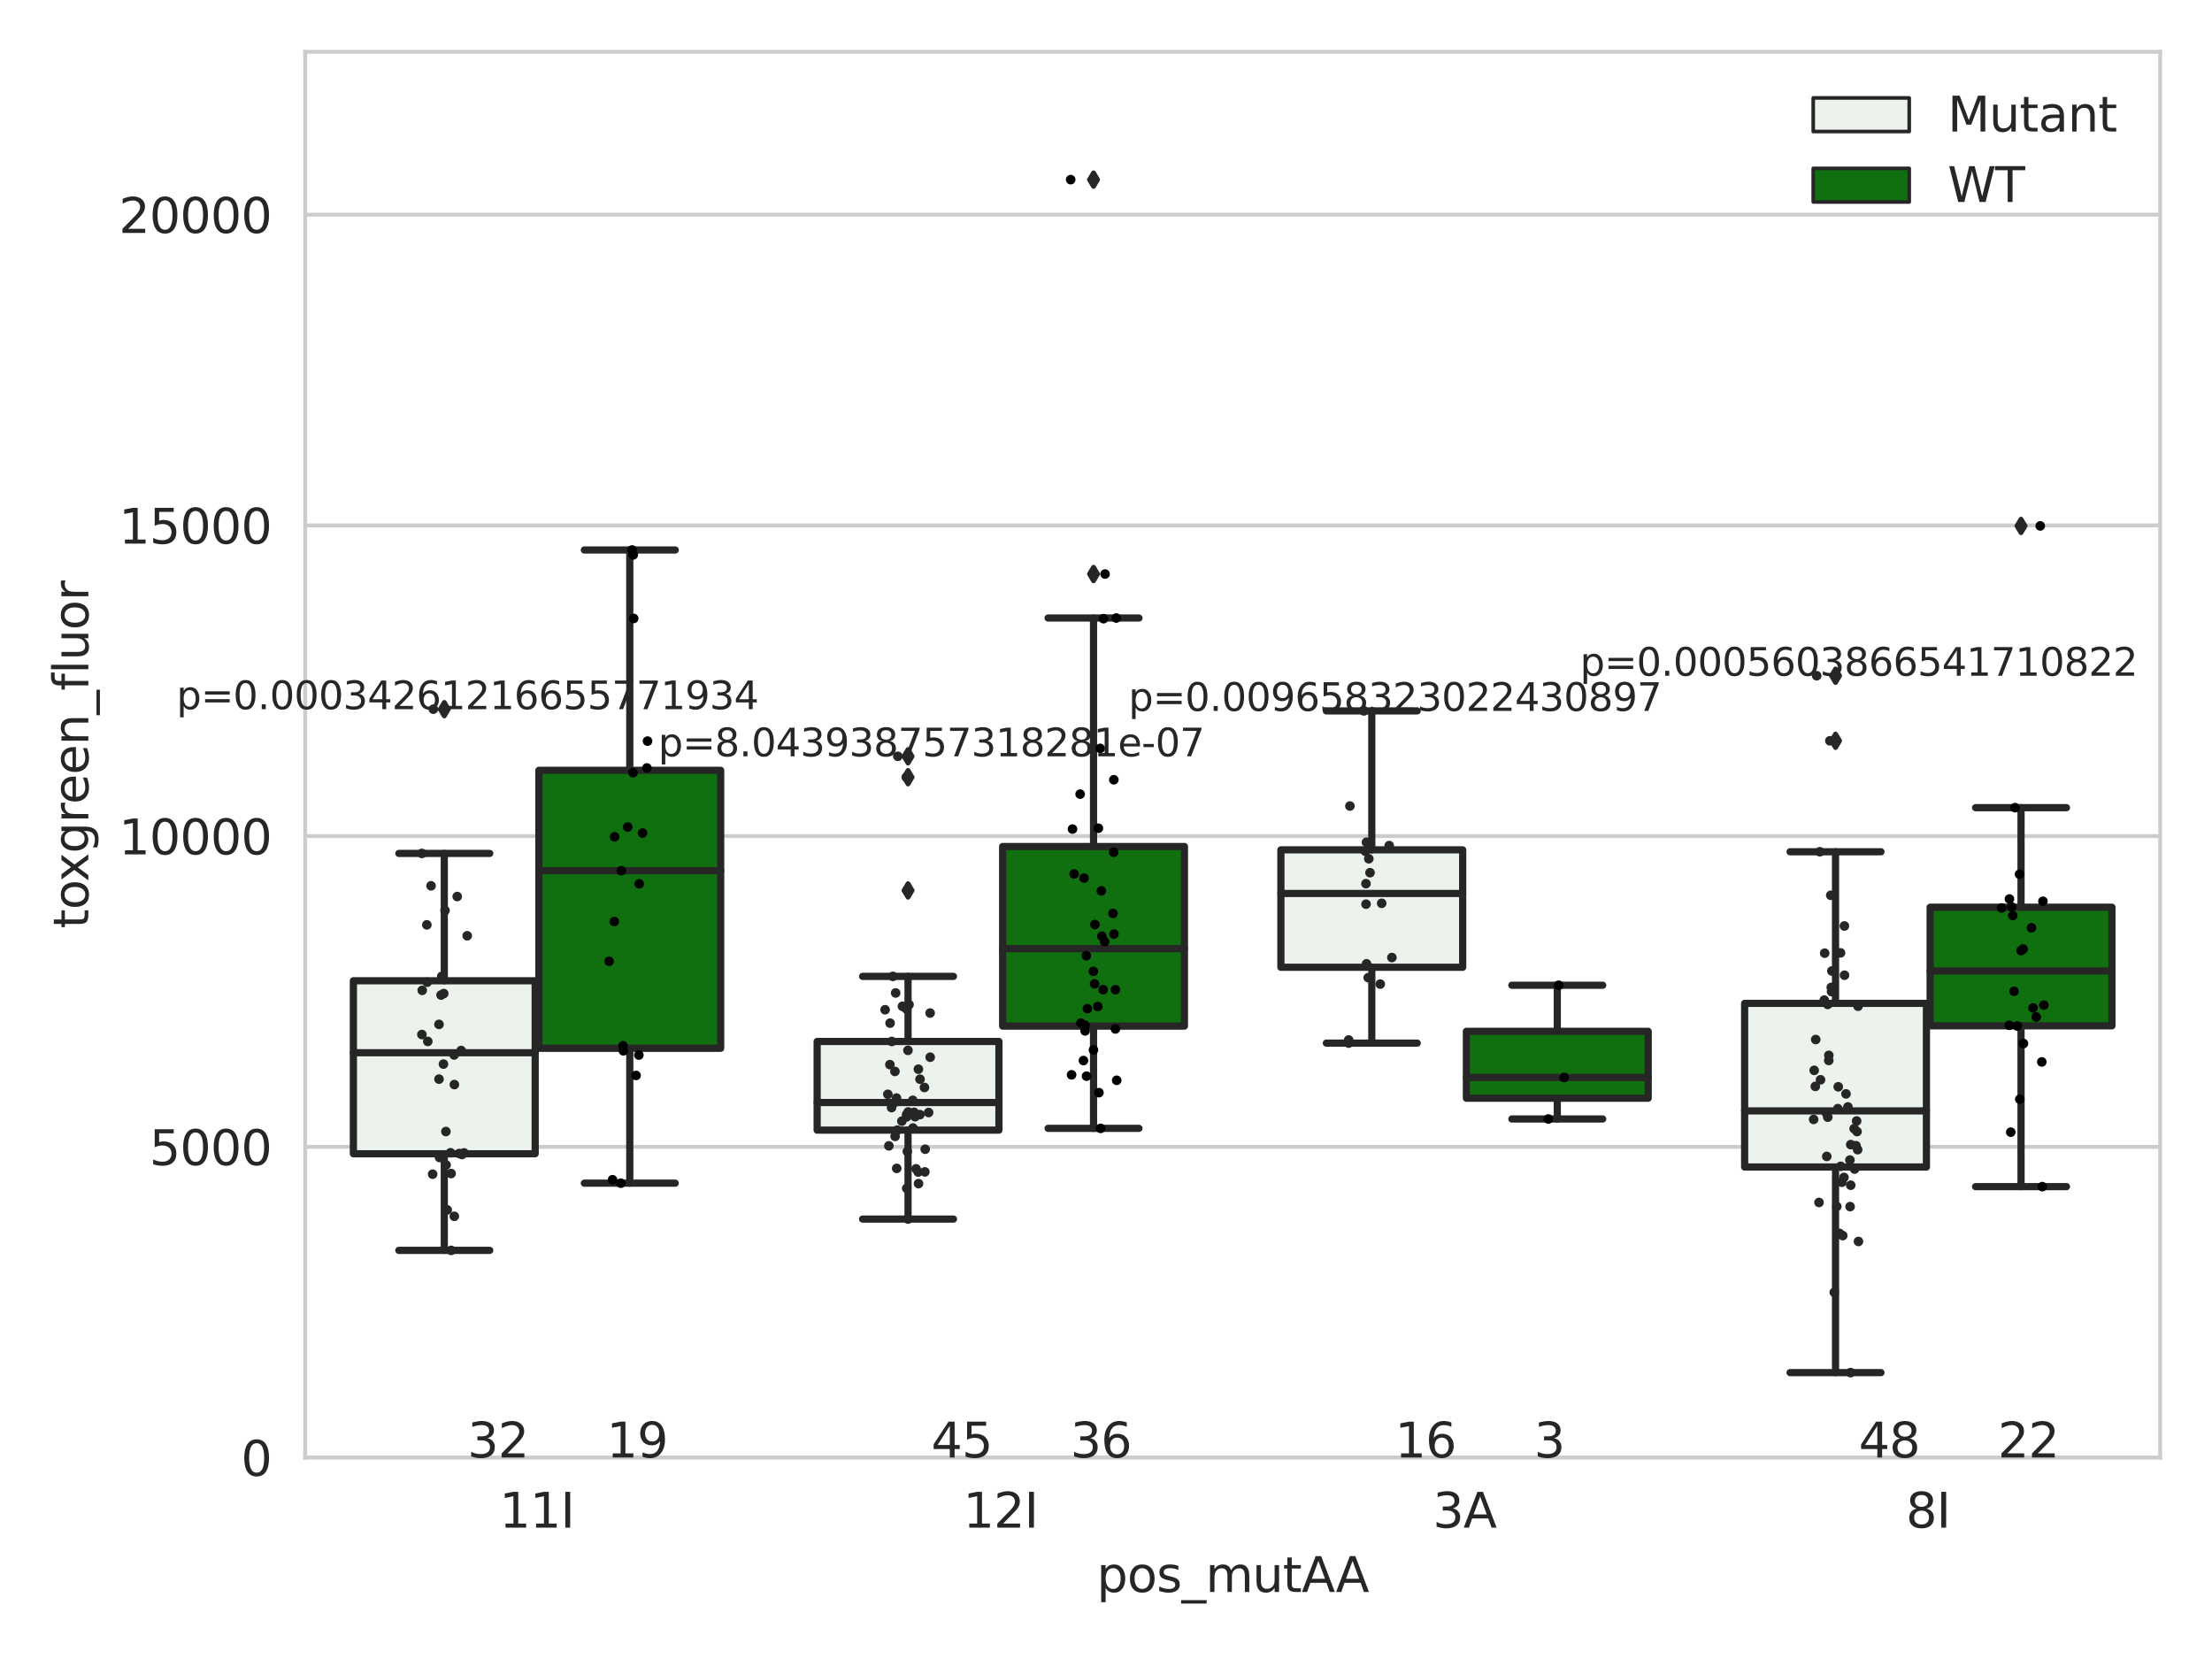 <?xml version="1.0" encoding="utf-8" standalone="no"?>
<!DOCTYPE svg PUBLIC "-//W3C//DTD SVG 1.1//EN"
  "http://www.w3.org/Graphics/SVG/1.1/DTD/svg11.dtd">
<svg xmlns:xlink="http://www.w3.org/1999/xlink" width="460.8pt" height="345.6pt" viewBox="0 0 460.8 345.6" xmlns="http://www.w3.org/2000/svg" version="1.1">
 <defs>
  <style type="text/css">*{stroke-linejoin: round; stroke-linecap: butt}</style>
 </defs>
 <g id="figure_1">
  <g id="patch_1">
   <path d="M 0 345.6 
L 460.8 345.6 
L 460.8 0 
L 0 0 
z
" style="fill: #ffffff"/>
  </g>
  <g id="axes_1">
   <g id="patch_2">
    <path d="M 63.571 303.64 
L 450 303.64 
L 450 10.8 
L 63.571 10.8 
z
" style="fill: #ffffff"/>
   </g>
   <g id="matplotlib.axis_1">
    <g id="xtick_1">
     <g id="text_1">
      <!-- 11I -->
      <g style="fill: #262626" transform="translate(104.037 318.238) scale(0.1 -0.1)">
       <defs>
        <path id="DejaVuSans-31" d="M 794 531 
L 1825 531 
L 1825 4091 
L 703 3866 
L 703 4441 
L 1819 4666 
L 2450 4666 
L 2450 531 
L 3481 531 
L 3481 0 
L 794 0 
L 794 531 
z
" transform="scale(0.016)"/>
        <path id="DejaVuSans-49" d="M 628 4666 
L 1259 4666 
L 1259 0 
L 628 0 
L 628 4666 
z
" transform="scale(0.016)"/>
       </defs>
       <use xlink:href="#DejaVuSans-31"/>
       <use xlink:href="#DejaVuSans-31" x="63.623"/>
       <use xlink:href="#DejaVuSans-49" x="127.246"/>
      </g>
     </g>
    </g>
    <g id="xtick_2">
     <g id="text_2">
      <!-- 12I -->
      <g style="fill: #262626" transform="translate(200.645 318.238) scale(0.1 -0.1)">
       <defs>
        <path id="DejaVuSans-32" d="M 1228 531 
L 3431 531 
L 3431 0 
L 469 0 
L 469 531 
Q 828 903 1448 1529 
Q 2069 2156 2228 2338 
Q 2531 2678 2651 2914 
Q 2772 3150 2772 3378 
Q 2772 3750 2511 3984 
Q 2250 4219 1831 4219 
Q 1534 4219 1204 4116 
Q 875 4013 500 3803 
L 500 4441 
Q 881 4594 1212 4672 
Q 1544 4750 1819 4750 
Q 2544 4750 2975 4387 
Q 3406 4025 3406 3419 
Q 3406 3131 3298 2873 
Q 3191 2616 2906 2266 
Q 2828 2175 2409 1742 
Q 1991 1309 1228 531 
z
" transform="scale(0.016)"/>
       </defs>
       <use xlink:href="#DejaVuSans-31"/>
       <use xlink:href="#DejaVuSans-32" x="63.623"/>
       <use xlink:href="#DejaVuSans-49" x="127.246"/>
      </g>
     </g>
    </g>
    <g id="xtick_3">
     <g id="text_3">
      <!-- 3A -->
      <g style="fill: #262626" transform="translate(298.488 318.238) scale(0.1 -0.1)">
       <defs>
        <path id="DejaVuSans-33" d="M 2597 2516 
Q 3050 2419 3304 2112 
Q 3559 1806 3559 1356 
Q 3559 666 3084 287 
Q 2609 -91 1734 -91 
Q 1441 -91 1130 -33 
Q 819 25 488 141 
L 488 750 
Q 750 597 1062 519 
Q 1375 441 1716 441 
Q 2309 441 2620 675 
Q 2931 909 2931 1356 
Q 2931 1769 2642 2001 
Q 2353 2234 1838 2234 
L 1294 2234 
L 1294 2753 
L 1863 2753 
Q 2328 2753 2575 2939 
Q 2822 3125 2822 3475 
Q 2822 3834 2567 4026 
Q 2313 4219 1838 4219 
Q 1578 4219 1281 4162 
Q 984 4106 628 3988 
L 628 4550 
Q 988 4650 1302 4700 
Q 1616 4750 1894 4750 
Q 2613 4750 3031 4423 
Q 3450 4097 3450 3541 
Q 3450 3153 3228 2886 
Q 3006 2619 2597 2516 
z
" transform="scale(0.016)"/>
        <path id="DejaVuSans-41" d="M 2188 4044 
L 1331 1722 
L 3047 1722 
L 2188 4044 
z
M 1831 4666 
L 2547 4666 
L 4325 0 
L 3669 0 
L 3244 1197 
L 1141 1197 
L 716 0 
L 50 0 
L 1831 4666 
z
" transform="scale(0.016)"/>
       </defs>
       <use xlink:href="#DejaVuSans-33"/>
       <use xlink:href="#DejaVuSans-41" x="63.623"/>
      </g>
     </g>
    </g>
    <g id="xtick_4">
     <g id="text_4">
      <!-- 8I -->
      <g style="fill: #262626" transform="translate(397.04 318.238) scale(0.1 -0.1)">
       <defs>
        <path id="DejaVuSans-38" d="M 2034 2216 
Q 1584 2216 1326 1975 
Q 1069 1734 1069 1313 
Q 1069 891 1326 650 
Q 1584 409 2034 409 
Q 2484 409 2743 651 
Q 3003 894 3003 1313 
Q 3003 1734 2745 1975 
Q 2488 2216 2034 2216 
z
M 1403 2484 
Q 997 2584 770 2862 
Q 544 3141 544 3541 
Q 544 4100 942 4425 
Q 1341 4750 2034 4750 
Q 2731 4750 3128 4425 
Q 3525 4100 3525 3541 
Q 3525 3141 3298 2862 
Q 3072 2584 2669 2484 
Q 3125 2378 3379 2068 
Q 3634 1759 3634 1313 
Q 3634 634 3220 271 
Q 2806 -91 2034 -91 
Q 1263 -91 848 271 
Q 434 634 434 1313 
Q 434 1759 690 2068 
Q 947 2378 1403 2484 
z
M 1172 3481 
Q 1172 3119 1398 2916 
Q 1625 2713 2034 2713 
Q 2441 2713 2670 2916 
Q 2900 3119 2900 3481 
Q 2900 3844 2670 4047 
Q 2441 4250 2034 4250 
Q 1625 4250 1398 4047 
Q 1172 3844 1172 3481 
z
" transform="scale(0.016)"/>
       </defs>
       <use xlink:href="#DejaVuSans-38"/>
       <use xlink:href="#DejaVuSans-49" x="63.623"/>
      </g>
     </g>
    </g>
    <g id="text_5">
     <!-- pos_mutAA -->
     <g style="fill: #262626" transform="translate(228.47 331.638) scale(0.1 -0.1)">
      <defs>
       <path id="DejaVuSans-70" d="M 1159 525 
L 1159 -1331 
L 581 -1331 
L 581 3500 
L 1159 3500 
L 1159 2969 
Q 1341 3281 1617 3432 
Q 1894 3584 2278 3584 
Q 2916 3584 3314 3078 
Q 3713 2572 3713 1747 
Q 3713 922 3314 415 
Q 2916 -91 2278 -91 
Q 1894 -91 1617 61 
Q 1341 213 1159 525 
z
M 3116 1747 
Q 3116 2381 2855 2742 
Q 2594 3103 2138 3103 
Q 1681 3103 1420 2742 
Q 1159 2381 1159 1747 
Q 1159 1113 1420 752 
Q 1681 391 2138 391 
Q 2594 391 2855 752 
Q 3116 1113 3116 1747 
z
" transform="scale(0.016)"/>
       <path id="DejaVuSans-6f" d="M 1959 3097 
Q 1497 3097 1228 2736 
Q 959 2375 959 1747 
Q 959 1119 1226 758 
Q 1494 397 1959 397 
Q 2419 397 2687 759 
Q 2956 1122 2956 1747 
Q 2956 2369 2687 2733 
Q 2419 3097 1959 3097 
z
M 1959 3584 
Q 2709 3584 3137 3096 
Q 3566 2609 3566 1747 
Q 3566 888 3137 398 
Q 2709 -91 1959 -91 
Q 1206 -91 779 398 
Q 353 888 353 1747 
Q 353 2609 779 3096 
Q 1206 3584 1959 3584 
z
" transform="scale(0.016)"/>
       <path id="DejaVuSans-73" d="M 2834 3397 
L 2834 2853 
Q 2591 2978 2328 3040 
Q 2066 3103 1784 3103 
Q 1356 3103 1142 2972 
Q 928 2841 928 2578 
Q 928 2378 1081 2264 
Q 1234 2150 1697 2047 
L 1894 2003 
Q 2506 1872 2764 1633 
Q 3022 1394 3022 966 
Q 3022 478 2636 193 
Q 2250 -91 1575 -91 
Q 1294 -91 989 -36 
Q 684 19 347 128 
L 347 722 
Q 666 556 975 473 
Q 1284 391 1588 391 
Q 1994 391 2212 530 
Q 2431 669 2431 922 
Q 2431 1156 2273 1281 
Q 2116 1406 1581 1522 
L 1381 1569 
Q 847 1681 609 1914 
Q 372 2147 372 2553 
Q 372 3047 722 3315 
Q 1072 3584 1716 3584 
Q 2034 3584 2315 3537 
Q 2597 3491 2834 3397 
z
" transform="scale(0.016)"/>
       <path id="DejaVuSans-5f" d="M 3263 -1063 
L 3263 -1509 
L -63 -1509 
L -63 -1063 
L 3263 -1063 
z
" transform="scale(0.016)"/>
       <path id="DejaVuSans-6d" d="M 3328 2828 
Q 3544 3216 3844 3400 
Q 4144 3584 4550 3584 
Q 5097 3584 5394 3201 
Q 5691 2819 5691 2113 
L 5691 0 
L 5113 0 
L 5113 2094 
Q 5113 2597 4934 2840 
Q 4756 3084 4391 3084 
Q 3944 3084 3684 2787 
Q 3425 2491 3425 1978 
L 3425 0 
L 2847 0 
L 2847 2094 
Q 2847 2600 2669 2842 
Q 2491 3084 2119 3084 
Q 1678 3084 1418 2786 
Q 1159 2488 1159 1978 
L 1159 0 
L 581 0 
L 581 3500 
L 1159 3500 
L 1159 2956 
Q 1356 3278 1631 3431 
Q 1906 3584 2284 3584 
Q 2666 3584 2933 3390 
Q 3200 3197 3328 2828 
z
" transform="scale(0.016)"/>
       <path id="DejaVuSans-75" d="M 544 1381 
L 544 3500 
L 1119 3500 
L 1119 1403 
Q 1119 906 1312 657 
Q 1506 409 1894 409 
Q 2359 409 2629 706 
Q 2900 1003 2900 1516 
L 2900 3500 
L 3475 3500 
L 3475 0 
L 2900 0 
L 2900 538 
Q 2691 219 2414 64 
Q 2138 -91 1772 -91 
Q 1169 -91 856 284 
Q 544 659 544 1381 
z
M 1991 3584 
L 1991 3584 
z
" transform="scale(0.016)"/>
       <path id="DejaVuSans-74" d="M 1172 4494 
L 1172 3500 
L 2356 3500 
L 2356 3053 
L 1172 3053 
L 1172 1153 
Q 1172 725 1289 603 
Q 1406 481 1766 481 
L 2356 481 
L 2356 0 
L 1766 0 
Q 1100 0 847 248 
Q 594 497 594 1153 
L 594 3053 
L 172 3053 
L 172 3500 
L 594 3500 
L 594 4494 
L 1172 4494 
z
" transform="scale(0.016)"/>
      </defs>
      <use xlink:href="#DejaVuSans-70"/>
      <use xlink:href="#DejaVuSans-6f" x="63.477"/>
      <use xlink:href="#DejaVuSans-73" x="124.658"/>
      <use xlink:href="#DejaVuSans-5f" x="176.758"/>
      <use xlink:href="#DejaVuSans-6d" x="226.758"/>
      <use xlink:href="#DejaVuSans-75" x="324.17"/>
      <use xlink:href="#DejaVuSans-74" x="387.549"/>
      <use xlink:href="#DejaVuSans-41" x="426.758"/>
      <use xlink:href="#DejaVuSans-41" x="497.916"/>
     </g>
    </g>
   </g>
   <g id="matplotlib.axis_2">
    <g id="ytick_1">
     <g id="line2d_1">
      <path d="M 63.571 303.64 
L 450 303.64 
" clip-path="url(#p82416c1bdc)" style="fill: none; stroke: #cccccc; stroke-width: 0.8; stroke-linecap: round"/>
     </g>
     <g id="text_6">
      <!-- 0 -->
      <g style="fill: #262626" transform="translate(50.209 307.439) scale(0.1 -0.1)">
       <defs>
        <path id="DejaVuSans-30" d="M 2034 4250 
Q 1547 4250 1301 3770 
Q 1056 3291 1056 2328 
Q 1056 1369 1301 889 
Q 1547 409 2034 409 
Q 2525 409 2770 889 
Q 3016 1369 3016 2328 
Q 3016 3291 2770 3770 
Q 2525 4250 2034 4250 
z
M 2034 4750 
Q 2819 4750 3233 4129 
Q 3647 3509 3647 2328 
Q 3647 1150 3233 529 
Q 2819 -91 2034 -91 
Q 1250 -91 836 529 
Q 422 1150 422 2328 
Q 422 3509 836 4129 
Q 1250 4750 2034 4750 
z
" transform="scale(0.016)"/>
       </defs>
       <use xlink:href="#DejaVuSans-30"/>
      </g>
     </g>
    </g>
    <g id="ytick_2">
     <g id="line2d_2">
      <path d="M 63.571 238.91 
L 450 238.91 
" clip-path="url(#p82416c1bdc)" style="fill: none; stroke: #cccccc; stroke-width: 0.8; stroke-linecap: round"/>
     </g>
     <g id="text_7">
      <!-- 5000 -->
      <g style="fill: #262626" transform="translate(31.121 242.709) scale(0.1 -0.1)">
       <defs>
        <path id="DejaVuSans-35" d="M 691 4666 
L 3169 4666 
L 3169 4134 
L 1269 4134 
L 1269 2991 
Q 1406 3038 1543 3061 
Q 1681 3084 1819 3084 
Q 2600 3084 3056 2656 
Q 3513 2228 3513 1497 
Q 3513 744 3044 326 
Q 2575 -91 1722 -91 
Q 1428 -91 1123 -41 
Q 819 9 494 109 
L 494 744 
Q 775 591 1075 516 
Q 1375 441 1709 441 
Q 2250 441 2565 725 
Q 2881 1009 2881 1497 
Q 2881 1984 2565 2268 
Q 2250 2553 1709 2553 
Q 1456 2553 1204 2497 
Q 953 2441 691 2322 
L 691 4666 
z
" transform="scale(0.016)"/>
       </defs>
       <use xlink:href="#DejaVuSans-35"/>
       <use xlink:href="#DejaVuSans-30" x="63.623"/>
       <use xlink:href="#DejaVuSans-30" x="127.246"/>
       <use xlink:href="#DejaVuSans-30" x="190.869"/>
      </g>
     </g>
    </g>
    <g id="ytick_3">
     <g id="line2d_3">
      <path d="M 63.571 174.18 
L 450 174.18 
" clip-path="url(#p82416c1bdc)" style="fill: none; stroke: #cccccc; stroke-width: 0.8; stroke-linecap: round"/>
     </g>
     <g id="text_8">
      <!-- 10000 -->
      <g style="fill: #262626" transform="translate(24.759 177.979) scale(0.1 -0.1)">
       <use xlink:href="#DejaVuSans-31"/>
       <use xlink:href="#DejaVuSans-30" x="63.623"/>
       <use xlink:href="#DejaVuSans-30" x="127.246"/>
       <use xlink:href="#DejaVuSans-30" x="190.869"/>
       <use xlink:href="#DejaVuSans-30" x="254.492"/>
      </g>
     </g>
    </g>
    <g id="ytick_4">
     <g id="line2d_4">
      <path d="M 63.571 109.45 
L 450 109.45 
" clip-path="url(#p82416c1bdc)" style="fill: none; stroke: #cccccc; stroke-width: 0.8; stroke-linecap: round"/>
     </g>
     <g id="text_9">
      <!-- 15000 -->
      <g style="fill: #262626" transform="translate(24.759 113.249) scale(0.1 -0.1)">
       <use xlink:href="#DejaVuSans-31"/>
       <use xlink:href="#DejaVuSans-35" x="63.623"/>
       <use xlink:href="#DejaVuSans-30" x="127.246"/>
       <use xlink:href="#DejaVuSans-30" x="190.869"/>
       <use xlink:href="#DejaVuSans-30" x="254.492"/>
      </g>
     </g>
    </g>
    <g id="ytick_5">
     <g id="line2d_5">
      <path d="M 63.571 44.719 
L 450 44.719 
" clip-path="url(#p82416c1bdc)" style="fill: none; stroke: #cccccc; stroke-width: 0.8; stroke-linecap: round"/>
     </g>
     <g id="text_10">
      <!-- 20000 -->
      <g style="fill: #262626" transform="translate(24.759 48.519) scale(0.1 -0.1)">
       <use xlink:href="#DejaVuSans-32"/>
       <use xlink:href="#DejaVuSans-30" x="63.623"/>
       <use xlink:href="#DejaVuSans-30" x="127.246"/>
       <use xlink:href="#DejaVuSans-30" x="190.869"/>
       <use xlink:href="#DejaVuSans-30" x="254.492"/>
      </g>
     </g>
    </g>
    <g id="text_11">
     <!-- toxgreen_fluor -->
     <g style="fill: #262626" transform="translate(18.401 193.415) rotate(-90) scale(0.1 -0.1)">
      <defs>
       <path id="DejaVuSans-78" d="M 3513 3500 
L 2247 1797 
L 3578 0 
L 2900 0 
L 1881 1375 
L 863 0 
L 184 0 
L 1544 1831 
L 300 3500 
L 978 3500 
L 1906 2253 
L 2834 3500 
L 3513 3500 
z
" transform="scale(0.016)"/>
       <path id="DejaVuSans-67" d="M 2906 1791 
Q 2906 2416 2648 2759 
Q 2391 3103 1925 3103 
Q 1463 3103 1205 2759 
Q 947 2416 947 1791 
Q 947 1169 1205 825 
Q 1463 481 1925 481 
Q 2391 481 2648 825 
Q 2906 1169 2906 1791 
z
M 3481 434 
Q 3481 -459 3084 -895 
Q 2688 -1331 1869 -1331 
Q 1566 -1331 1297 -1286 
Q 1028 -1241 775 -1147 
L 775 -588 
Q 1028 -725 1275 -790 
Q 1522 -856 1778 -856 
Q 2344 -856 2625 -561 
Q 2906 -266 2906 331 
L 2906 616 
Q 2728 306 2450 153 
Q 2172 0 1784 0 
Q 1141 0 747 490 
Q 353 981 353 1791 
Q 353 2603 747 3093 
Q 1141 3584 1784 3584 
Q 2172 3584 2450 3431 
Q 2728 3278 2906 2969 
L 2906 3500 
L 3481 3500 
L 3481 434 
z
" transform="scale(0.016)"/>
       <path id="DejaVuSans-72" d="M 2631 2963 
Q 2534 3019 2420 3045 
Q 2306 3072 2169 3072 
Q 1681 3072 1420 2755 
Q 1159 2438 1159 1844 
L 1159 0 
L 581 0 
L 581 3500 
L 1159 3500 
L 1159 2956 
Q 1341 3275 1631 3429 
Q 1922 3584 2338 3584 
Q 2397 3584 2469 3576 
Q 2541 3569 2628 3553 
L 2631 2963 
z
" transform="scale(0.016)"/>
       <path id="DejaVuSans-65" d="M 3597 1894 
L 3597 1613 
L 953 1613 
Q 991 1019 1311 708 
Q 1631 397 2203 397 
Q 2534 397 2845 478 
Q 3156 559 3463 722 
L 3463 178 
Q 3153 47 2828 -22 
Q 2503 -91 2169 -91 
Q 1331 -91 842 396 
Q 353 884 353 1716 
Q 353 2575 817 3079 
Q 1281 3584 2069 3584 
Q 2775 3584 3186 3129 
Q 3597 2675 3597 1894 
z
M 3022 2063 
Q 3016 2534 2758 2815 
Q 2500 3097 2075 3097 
Q 1594 3097 1305 2825 
Q 1016 2553 972 2059 
L 3022 2063 
z
" transform="scale(0.016)"/>
       <path id="DejaVuSans-6e" d="M 3513 2113 
L 3513 0 
L 2938 0 
L 2938 2094 
Q 2938 2591 2744 2837 
Q 2550 3084 2163 3084 
Q 1697 3084 1428 2787 
Q 1159 2491 1159 1978 
L 1159 0 
L 581 0 
L 581 3500 
L 1159 3500 
L 1159 2956 
Q 1366 3272 1645 3428 
Q 1925 3584 2291 3584 
Q 2894 3584 3203 3211 
Q 3513 2838 3513 2113 
z
" transform="scale(0.016)"/>
       <path id="DejaVuSans-66" d="M 2375 4863 
L 2375 4384 
L 1825 4384 
Q 1516 4384 1395 4259 
Q 1275 4134 1275 3809 
L 1275 3500 
L 2222 3500 
L 2222 3053 
L 1275 3053 
L 1275 0 
L 697 0 
L 697 3053 
L 147 3053 
L 147 3500 
L 697 3500 
L 697 3744 
Q 697 4328 969 4595 
Q 1241 4863 1831 4863 
L 2375 4863 
z
" transform="scale(0.016)"/>
       <path id="DejaVuSans-6c" d="M 603 4863 
L 1178 4863 
L 1178 0 
L 603 0 
L 603 4863 
z
" transform="scale(0.016)"/>
      </defs>
      <use xlink:href="#DejaVuSans-74"/>
      <use xlink:href="#DejaVuSans-6f" x="39.209"/>
      <use xlink:href="#DejaVuSans-78" x="97.266"/>
      <use xlink:href="#DejaVuSans-67" x="156.445"/>
      <use xlink:href="#DejaVuSans-72" x="219.922"/>
      <use xlink:href="#DejaVuSans-65" x="258.785"/>
      <use xlink:href="#DejaVuSans-65" x="320.309"/>
      <use xlink:href="#DejaVuSans-6e" x="381.832"/>
      <use xlink:href="#DejaVuSans-5f" x="445.211"/>
      <use xlink:href="#DejaVuSans-66" x="495.211"/>
      <use xlink:href="#DejaVuSans-6c" x="530.416"/>
      <use xlink:href="#DejaVuSans-75" x="558.199"/>
      <use xlink:href="#DejaVuSans-6f" x="621.578"/>
      <use xlink:href="#DejaVuSans-72" x="682.76"/>
     </g>
    </g>
   </g>
   <g id="patch_3">
    <path d="M 73.618 240.349 
L 111.488 240.349 
L 111.488 204.307 
L 73.618 204.307 
L 73.618 240.349 
z
" clip-path="url(#p82416c1bdc)" style="fill: #ecf2ec; stroke: #262626; stroke-width: 1.5; stroke-linejoin: miter"/>
   </g>
   <g id="patch_4">
    <path d="M 112.261 218.377 
L 150.131 218.377 
L 150.131 160.474 
L 112.261 160.474 
L 112.261 218.377 
z
" clip-path="url(#p82416c1bdc)" style="fill: #107010; stroke: #262626; stroke-width: 1.5; stroke-linejoin: miter"/>
   </g>
   <g id="patch_5">
    <path d="M 170.226 235.429 
L 208.096 235.429 
L 208.096 216.955 
L 170.226 216.955 
L 170.226 235.429 
z
" clip-path="url(#p82416c1bdc)" style="fill: #ecf2ec; stroke: #262626; stroke-width: 1.5; stroke-linejoin: miter"/>
   </g>
   <g id="patch_6">
    <path d="M 208.868 213.756 
L 246.738 213.756 
L 246.738 176.343 
L 208.868 176.343 
L 208.868 213.756 
z
" clip-path="url(#p82416c1bdc)" style="fill: #107010; stroke: #262626; stroke-width: 1.5; stroke-linejoin: miter"/>
   </g>
   <g id="patch_7">
    <path d="M 266.833 201.501 
L 304.703 201.501 
L 304.703 177.038 
L 266.833 177.038 
L 266.833 201.501 
z
" clip-path="url(#p82416c1bdc)" style="fill: #ecf2ec; stroke: #262626; stroke-width: 1.5; stroke-linejoin: miter"/>
   </g>
   <g id="patch_8">
    <path d="M 305.476 228.776 
L 343.346 228.776 
L 343.346 214.846 
L 305.476 214.846 
L 305.476 228.776 
z
" clip-path="url(#p82416c1bdc)" style="fill: #107010; stroke: #262626; stroke-width: 1.5; stroke-linejoin: miter"/>
   </g>
   <g id="patch_9">
    <path d="M 363.44 243.11 
L 401.31 243.11 
L 401.31 209.017 
L 363.44 209.017 
L 363.44 243.11 
z
" clip-path="url(#p82416c1bdc)" style="fill: #ecf2ec; stroke: #262626; stroke-width: 1.5; stroke-linejoin: miter"/>
   </g>
   <g id="patch_10">
    <path d="M 402.083 213.698 
L 439.953 213.698 
L 439.953 188.986 
L 402.083 188.986 
L 402.083 213.698 
z
" clip-path="url(#p82416c1bdc)" style="fill: #107010; stroke: #262626; stroke-width: 1.5; stroke-linejoin: miter"/>
   </g>
   <g id="patch_11">
    <path d="M 111.875 303.64 
L 111.875 303.64 
L 111.875 303.64 
L 111.875 303.64 
z
" clip-path="url(#p82416c1bdc)" style="fill: #ecf2ec; stroke: #262626; stroke-width: 0.75; stroke-linejoin: miter"/>
   </g>
   <g id="patch_12">
    <path d="M 111.875 303.64 
L 111.875 303.64 
L 111.875 303.64 
L 111.875 303.64 
z
" clip-path="url(#p82416c1bdc)" style="fill: #107010; stroke: #262626; stroke-width: 0.75; stroke-linejoin: miter"/>
   </g>
   <g id="PathCollection_1"/>
   <g id="PathCollection_2"/>
   <g id="line2d_6">
    <path d="M 92.553 240.349 
L 92.553 260.475 
" clip-path="url(#p82416c1bdc)" style="fill: none; stroke: #262626; stroke-width: 1.5; stroke-linecap: round"/>
   </g>
   <g id="line2d_7">
    <path d="M 92.553 204.307 
L 92.553 177.787 
" clip-path="url(#p82416c1bdc)" style="fill: none; stroke: #262626; stroke-width: 1.5; stroke-linecap: round"/>
   </g>
   <g id="line2d_8">
    <path d="M 83.086 260.475 
L 102.021 260.475 
" clip-path="url(#p82416c1bdc)" style="fill: none; stroke: #262626; stroke-width: 1.5; stroke-linecap: round"/>
   </g>
   <g id="line2d_9">
    <path d="M 83.086 177.787 
L 102.021 177.787 
" clip-path="url(#p82416c1bdc)" style="fill: none; stroke: #262626; stroke-width: 1.5; stroke-linecap: round"/>
   </g>
   <g id="line2d_10">
    <defs>
     <path id="mab0005dab4" d="M -0 1.414 
L 0.849 0 
L 0 -1.414 
L -0.849 -0 
z
" style="stroke: #262626; stroke-linejoin: miter"/>
    </defs>
    <g clip-path="url(#p82416c1bdc)">
     <use xlink:href="#mab0005dab4" x="92.553" y="147.736" style="fill: #262626; stroke: #262626; stroke-linejoin: miter"/>
    </g>
   </g>
   <g id="line2d_11">
    <path d="M 131.196 218.377 
L 131.196 246.477 
" clip-path="url(#p82416c1bdc)" style="fill: none; stroke: #262626; stroke-width: 1.5; stroke-linecap: round"/>
   </g>
   <g id="line2d_12">
    <path d="M 131.196 160.474 
L 131.196 114.573 
" clip-path="url(#p82416c1bdc)" style="fill: none; stroke: #262626; stroke-width: 1.5; stroke-linecap: round"/>
   </g>
   <g id="line2d_13">
    <path d="M 121.729 246.477 
L 140.664 246.477 
" clip-path="url(#p82416c1bdc)" style="fill: none; stroke: #262626; stroke-width: 1.5; stroke-linecap: round"/>
   </g>
   <g id="line2d_14">
    <path d="M 121.729 114.573 
L 140.664 114.573 
" clip-path="url(#p82416c1bdc)" style="fill: none; stroke: #262626; stroke-width: 1.5; stroke-linecap: round"/>
   </g>
   <g id="line2d_15"/>
   <g id="line2d_16">
    <path d="M 189.161 235.429 
L 189.161 253.953 
" clip-path="url(#p82416c1bdc)" style="fill: none; stroke: #262626; stroke-width: 1.5; stroke-linecap: round"/>
   </g>
   <g id="line2d_17">
    <path d="M 189.161 216.955 
L 189.161 203.397 
" clip-path="url(#p82416c1bdc)" style="fill: none; stroke: #262626; stroke-width: 1.5; stroke-linecap: round"/>
   </g>
   <g id="line2d_18">
    <path d="M 179.693 253.953 
L 198.628 253.953 
" clip-path="url(#p82416c1bdc)" style="fill: none; stroke: #262626; stroke-width: 1.5; stroke-linecap: round"/>
   </g>
   <g id="line2d_19">
    <path d="M 179.693 203.397 
L 198.628 203.397 
" clip-path="url(#p82416c1bdc)" style="fill: none; stroke: #262626; stroke-width: 1.5; stroke-linecap: round"/>
   </g>
   <g id="line2d_20">
    <g clip-path="url(#p82416c1bdc)">
     <use xlink:href="#mab0005dab4" x="189.161" y="161.907" style="fill: #262626; stroke: #262626; stroke-linejoin: miter"/>
     <use xlink:href="#mab0005dab4" x="189.161" y="157.553" style="fill: #262626; stroke: #262626; stroke-linejoin: miter"/>
     <use xlink:href="#mab0005dab4" x="189.161" y="185.498" style="fill: #262626; stroke: #262626; stroke-linejoin: miter"/>
    </g>
   </g>
   <g id="line2d_21">
    <path d="M 227.803 213.756 
L 227.803 235.058 
" clip-path="url(#p82416c1bdc)" style="fill: none; stroke: #262626; stroke-width: 1.5; stroke-linecap: round"/>
   </g>
   <g id="line2d_22">
    <path d="M 227.803 176.343 
L 227.803 128.746 
" clip-path="url(#p82416c1bdc)" style="fill: none; stroke: #262626; stroke-width: 1.5; stroke-linecap: round"/>
   </g>
   <g id="line2d_23">
    <path d="M 218.336 235.058 
L 237.271 235.058 
" clip-path="url(#p82416c1bdc)" style="fill: none; stroke: #262626; stroke-width: 1.5; stroke-linecap: round"/>
   </g>
   <g id="line2d_24">
    <path d="M 218.336 128.746 
L 237.271 128.746 
" clip-path="url(#p82416c1bdc)" style="fill: none; stroke: #262626; stroke-width: 1.5; stroke-linecap: round"/>
   </g>
   <g id="line2d_25">
    <g clip-path="url(#p82416c1bdc)">
     <use xlink:href="#mab0005dab4" x="227.803" y="119.58" style="fill: #262626; stroke: #262626; stroke-linejoin: miter"/>
     <use xlink:href="#mab0005dab4" x="227.803" y="37.422" style="fill: #262626; stroke: #262626; stroke-linejoin: miter"/>
    </g>
   </g>
   <g id="line2d_26">
    <path d="M 285.768 201.501 
L 285.768 217.298 
" clip-path="url(#p82416c1bdc)" style="fill: none; stroke: #262626; stroke-width: 1.5; stroke-linecap: round"/>
   </g>
   <g id="line2d_27">
    <path d="M 285.768 177.038 
L 285.768 148.091 
" clip-path="url(#p82416c1bdc)" style="fill: none; stroke: #262626; stroke-width: 1.5; stroke-linecap: round"/>
   </g>
   <g id="line2d_28">
    <path d="M 276.3 217.298 
L 295.235 217.298 
" clip-path="url(#p82416c1bdc)" style="fill: none; stroke: #262626; stroke-width: 1.5; stroke-linecap: round"/>
   </g>
   <g id="line2d_29">
    <path d="M 276.3 148.091 
L 295.235 148.091 
" clip-path="url(#p82416c1bdc)" style="fill: none; stroke: #262626; stroke-width: 1.5; stroke-linecap: round"/>
   </g>
   <g id="line2d_30"/>
   <g id="line2d_31">
    <path d="M 324.411 228.776 
L 324.411 233.104 
" clip-path="url(#p82416c1bdc)" style="fill: none; stroke: #262626; stroke-width: 1.5; stroke-linecap: round"/>
   </g>
   <g id="line2d_32">
    <path d="M 324.411 214.846 
L 324.411 205.245 
" clip-path="url(#p82416c1bdc)" style="fill: none; stroke: #262626; stroke-width: 1.5; stroke-linecap: round"/>
   </g>
   <g id="line2d_33">
    <path d="M 314.943 233.104 
L 333.878 233.104 
" clip-path="url(#p82416c1bdc)" style="fill: none; stroke: #262626; stroke-width: 1.5; stroke-linecap: round"/>
   </g>
   <g id="line2d_34">
    <path d="M 314.943 205.245 
L 333.878 205.245 
" clip-path="url(#p82416c1bdc)" style="fill: none; stroke: #262626; stroke-width: 1.5; stroke-linecap: round"/>
   </g>
   <g id="line2d_35"/>
   <g id="line2d_36">
    <path d="M 382.375 243.11 
L 382.375 285.94 
" clip-path="url(#p82416c1bdc)" style="fill: none; stroke: #262626; stroke-width: 1.5; stroke-linecap: round"/>
   </g>
   <g id="line2d_37">
    <path d="M 382.375 209.017 
L 382.375 177.436 
" clip-path="url(#p82416c1bdc)" style="fill: none; stroke: #262626; stroke-width: 1.5; stroke-linecap: round"/>
   </g>
   <g id="line2d_38">
    <path d="M 372.907 285.94 
L 391.842 285.94 
" clip-path="url(#p82416c1bdc)" style="fill: none; stroke: #262626; stroke-width: 1.5; stroke-linecap: round"/>
   </g>
   <g id="line2d_39">
    <path d="M 372.907 177.436 
L 391.842 177.436 
" clip-path="url(#p82416c1bdc)" style="fill: none; stroke: #262626; stroke-width: 1.5; stroke-linecap: round"/>
   </g>
   <g id="line2d_40">
    <g clip-path="url(#p82416c1bdc)">
     <use xlink:href="#mab0005dab4" x="382.375" y="154.323" style="fill: #262626; stroke: #262626; stroke-linejoin: miter"/>
     <use xlink:href="#mab0005dab4" x="382.375" y="140.767" style="fill: #262626; stroke: #262626; stroke-linejoin: miter"/>
    </g>
   </g>
   <g id="line2d_41">
    <path d="M 421.018 213.698 
L 421.018 247.198 
" clip-path="url(#p82416c1bdc)" style="fill: none; stroke: #262626; stroke-width: 1.5; stroke-linecap: round"/>
   </g>
   <g id="line2d_42">
    <path d="M 421.018 188.986 
L 421.018 168.253 
" clip-path="url(#p82416c1bdc)" style="fill: none; stroke: #262626; stroke-width: 1.5; stroke-linecap: round"/>
   </g>
   <g id="line2d_43">
    <path d="M 411.55 247.198 
L 430.485 247.198 
" clip-path="url(#p82416c1bdc)" style="fill: none; stroke: #262626; stroke-width: 1.5; stroke-linecap: round"/>
   </g>
   <g id="line2d_44">
    <path d="M 411.55 168.253 
L 430.485 168.253 
" clip-path="url(#p82416c1bdc)" style="fill: none; stroke: #262626; stroke-width: 1.5; stroke-linecap: round"/>
   </g>
   <g id="line2d_45">
    <g clip-path="url(#p82416c1bdc)">
     <use xlink:href="#mab0005dab4" x="421.018" y="109.562" style="fill: #262626; stroke: #262626; stroke-linejoin: miter"/>
    </g>
   </g>
   <g id="line2d_46">
    <path d="M 73.618 219.304 
L 111.488 219.304 
" clip-path="url(#p82416c1bdc)" style="fill: none; stroke: #262626; stroke-width: 1.5; stroke-linecap: round"/>
   </g>
   <g id="line2d_47">
    <path d="M 112.261 181.382 
L 150.131 181.382 
" clip-path="url(#p82416c1bdc)" style="fill: none; stroke: #262626; stroke-width: 1.5; stroke-linecap: round"/>
   </g>
   <g id="line2d_48">
    <path d="M 170.226 229.675 
L 208.096 229.675 
" clip-path="url(#p82416c1bdc)" style="fill: none; stroke: #262626; stroke-width: 1.5; stroke-linecap: round"/>
   </g>
   <g id="line2d_49">
    <path d="M 208.868 197.63 
L 246.738 197.63 
" clip-path="url(#p82416c1bdc)" style="fill: none; stroke: #262626; stroke-width: 1.5; stroke-linecap: round"/>
   </g>
   <g id="line2d_50">
    <path d="M 266.833 186.128 
L 304.703 186.128 
" clip-path="url(#p82416c1bdc)" style="fill: none; stroke: #262626; stroke-width: 1.5; stroke-linecap: round"/>
   </g>
   <g id="line2d_51">
    <path d="M 305.476 224.448 
L 343.346 224.448 
" clip-path="url(#p82416c1bdc)" style="fill: none; stroke: #262626; stroke-width: 1.5; stroke-linecap: round"/>
   </g>
   <g id="line2d_52">
    <path d="M 363.44 231.421 
L 401.31 231.421 
" clip-path="url(#p82416c1bdc)" style="fill: none; stroke: #262626; stroke-width: 1.5; stroke-linecap: round"/>
   </g>
   <g id="line2d_53">
    <path d="M 402.083 202.264 
L 439.953 202.264 
" clip-path="url(#p82416c1bdc)" style="fill: none; stroke: #262626; stroke-width: 1.5; stroke-linecap: round"/>
   </g>
   <g id="patch_13">
    <path d="M 63.571 303.64 
L 63.571 10.8 
" style="fill: none; stroke: #cccccc; stroke-width: 0.8; stroke-linejoin: miter; stroke-linecap: square"/>
   </g>
   <g id="patch_14">
    <path d="M 450 303.64 
L 450 10.8 
" style="fill: none; stroke: #cccccc; stroke-width: 0.8; stroke-linejoin: miter; stroke-linecap: square"/>
   </g>
   <g id="patch_15">
    <path d="M 63.571 303.64 
L 450 303.64 
" style="fill: none; stroke: #cccccc; stroke-width: 0.8; stroke-linejoin: miter; stroke-linecap: square"/>
   </g>
   <g id="patch_16">
    <path d="M 63.571 10.8 
L 450 10.8 
" style="fill: none; stroke: #cccccc; stroke-width: 0.8; stroke-linejoin: miter; stroke-linecap: square"/>
   </g>
   <g id="PathCollection_3">
    <defs>
     <path id="C0_0_2980070cd5" d="M 0 1 
C 0.265 1 0.52 0.895 0.707 0.707 
C 0.895 0.52 1 0.265 1 -0 
C 1 -0.265 0.895 -0.52 0.707 -0.707 
C 0.52 -0.895 0.265 -1 0 -1 
C -0.265 -1 -0.52 -0.895 -0.707 -0.707 
C -0.895 -0.52 -1 -0.265 -1 0 
C -1 0.265 -0.895 0.52 -0.707 0.707 
C -0.52 0.895 -0.265 1 0 1 
z
"/>
    </defs>
    <g clip-path="url(#p82416c1bdc)">
     <use xlink:href="#C0_0_2980070cd5" x="92.706" y="189.678" style="fill: #262626"/>
    </g>
    <g clip-path="url(#p82416c1bdc)">
     <use xlink:href="#C0_0_2980070cd5" x="88.918" y="192.663" style="fill: #262626"/>
    </g>
    <g clip-path="url(#p82416c1bdc)">
     <use xlink:href="#C0_0_2980070cd5" x="90.271" y="147.736" style="fill: #262626"/>
    </g>
    <g clip-path="url(#p82416c1bdc)">
     <use xlink:href="#C0_0_2980070cd5" x="91.88" y="207.283" style="fill: #262626"/>
    </g>
    <g clip-path="url(#p82416c1bdc)">
     <use xlink:href="#C0_0_2980070cd5" x="93.849" y="240.139" style="fill: #262626"/>
    </g>
    <g clip-path="url(#p82416c1bdc)">
     <use xlink:href="#C0_0_2980070cd5" x="87.887" y="215.511" style="fill: #262626"/>
    </g>
    <g clip-path="url(#p82416c1bdc)">
     <use xlink:href="#C0_0_2980070cd5" x="87.956" y="206.31" style="fill: #262626"/>
    </g>
    <g clip-path="url(#p82416c1bdc)">
     <use xlink:href="#C0_0_2980070cd5" x="91.45" y="213.4" style="fill: #262626"/>
    </g>
    <g clip-path="url(#p82416c1bdc)">
     <use xlink:href="#C0_0_2980070cd5" x="89.116" y="216.945" style="fill: #262626"/>
    </g>
    <g clip-path="url(#p82416c1bdc)">
     <use xlink:href="#C0_0_2980070cd5" x="91.571" y="241.125" style="fill: #262626"/>
    </g>
    <g clip-path="url(#p82416c1bdc)">
     <use xlink:href="#C0_0_2980070cd5" x="97.325" y="194.935" style="fill: #262626"/>
    </g>
    <g clip-path="url(#p82416c1bdc)">
     <use xlink:href="#C0_0_2980070cd5" x="93.168" y="252.042" style="fill: #262626"/>
    </g>
    <g clip-path="url(#p82416c1bdc)">
     <use xlink:href="#C0_0_2980070cd5" x="93.974" y="244.472" style="fill: #262626"/>
    </g>
    <g clip-path="url(#p82416c1bdc)">
     <use xlink:href="#C0_0_2980070cd5" x="95.675" y="240.296" style="fill: #262626"/>
    </g>
    <g clip-path="url(#p82416c1bdc)">
     <use xlink:href="#C0_0_2980070cd5" x="93.981" y="260.475" style="fill: #262626"/>
    </g>
    <g clip-path="url(#p82416c1bdc)">
     <use xlink:href="#C0_0_2980070cd5" x="92.441" y="206.98" style="fill: #262626"/>
    </g>
    <g clip-path="url(#p82416c1bdc)">
     <use xlink:href="#C0_0_2980070cd5" x="94.599" y="219.77" style="fill: #262626"/>
    </g>
    <g clip-path="url(#p82416c1bdc)">
     <use xlink:href="#C0_0_2980070cd5" x="94.645" y="253.378" style="fill: #262626"/>
    </g>
    <g clip-path="url(#p82416c1bdc)">
     <use xlink:href="#C0_0_2980070cd5" x="89.797" y="184.531" style="fill: #262626"/>
    </g>
    <g clip-path="url(#p82416c1bdc)">
     <use xlink:href="#C0_0_2980070cd5" x="92.029" y="203.394" style="fill: #262626"/>
    </g>
    <g clip-path="url(#p82416c1bdc)">
     <use xlink:href="#C0_0_2980070cd5" x="94.653" y="225.941" style="fill: #262626"/>
    </g>
    <g clip-path="url(#p82416c1bdc)">
     <use xlink:href="#C0_0_2980070cd5" x="96.071" y="218.838" style="fill: #262626"/>
    </g>
    <g clip-path="url(#p82416c1bdc)">
     <use xlink:href="#C0_0_2980070cd5" x="91.451" y="224.8" style="fill: #262626"/>
    </g>
    <g clip-path="url(#p82416c1bdc)">
     <use xlink:href="#C0_0_2980070cd5" x="88.988" y="204.611" style="fill: #262626"/>
    </g>
    <g clip-path="url(#p82416c1bdc)">
     <use xlink:href="#C0_0_2980070cd5" x="92.889" y="235.723" style="fill: #262626"/>
    </g>
    <g clip-path="url(#p82416c1bdc)">
     <use xlink:href="#C0_0_2980070cd5" x="96.675" y="240.175" style="fill: #262626"/>
    </g>
    <g clip-path="url(#p82416c1bdc)">
     <use xlink:href="#C0_0_2980070cd5" x="92.929" y="242.679" style="fill: #262626"/>
    </g>
    <g clip-path="url(#p82416c1bdc)">
     <use xlink:href="#C0_0_2980070cd5" x="96.236" y="240.506" style="fill: #262626"/>
    </g>
    <g clip-path="url(#p82416c1bdc)">
     <use xlink:href="#C0_0_2980070cd5" x="95.246" y="186.764" style="fill: #262626"/>
    </g>
    <g clip-path="url(#p82416c1bdc)">
     <use xlink:href="#C0_0_2980070cd5" x="87.886" y="177.787" style="fill: #262626"/>
    </g>
    <g clip-path="url(#p82416c1bdc)">
     <use xlink:href="#C0_0_2980070cd5" x="90.128" y="244.606" style="fill: #262626"/>
    </g>
    <g clip-path="url(#p82416c1bdc)">
     <use xlink:href="#C0_0_2980070cd5" x="92.38" y="221.672" style="fill: #262626"/>
    </g>
   </g>
   <g id="PathCollection_4">
    <defs>
     <path id="C1_0_bab64aba81" d="M 0 1 
C 0.265 1 0.52 0.895 0.707 0.707 
C 0.895 0.52 1 0.265 1 -0 
C 1 -0.265 0.895 -0.52 0.707 -0.707 
C 0.52 -0.895 0.265 -1 0 -1 
C -0.265 -1 -0.52 -0.895 -0.707 -0.707 
C -0.895 -0.52 -1 -0.265 -1 0 
C -1 0.265 -0.895 0.52 -0.707 0.707 
C -0.52 0.895 -0.265 1 0 1 
z
"/>
    </defs>
    <g clip-path="url(#p82416c1bdc)">
     <use xlink:href="#C1_0_bab64aba81" x="130.767" y="172.284"/>
    </g>
    <g clip-path="url(#p82416c1bdc)">
     <use xlink:href="#C1_0_bab64aba81" x="133.839" y="173.54"/>
    </g>
    <g clip-path="url(#p82416c1bdc)">
     <use xlink:href="#C1_0_bab64aba81" x="134.892" y="154.387"/>
    </g>
    <g clip-path="url(#p82416c1bdc)">
     <use xlink:href="#C1_0_bab64aba81" x="134.762" y="159.974"/>
    </g>
    <g clip-path="url(#p82416c1bdc)">
     <use xlink:href="#C1_0_bab64aba81" x="131.866" y="160.974"/>
    </g>
    <g clip-path="url(#p82416c1bdc)">
     <use xlink:href="#C1_0_bab64aba81" x="132.01" y="128.839"/>
    </g>
    <g clip-path="url(#p82416c1bdc)">
     <use xlink:href="#C1_0_bab64aba81" x="129.865" y="218.902"/>
    </g>
    <g clip-path="url(#p82416c1bdc)">
     <use xlink:href="#C1_0_bab64aba81" x="131.679" y="114.573"/>
    </g>
    <g clip-path="url(#p82416c1bdc)">
     <use xlink:href="#C1_0_bab64aba81" x="133.158" y="184.116"/>
    </g>
    <g clip-path="url(#p82416c1bdc)">
     <use xlink:href="#C1_0_bab64aba81" x="129.432" y="181.382"/>
    </g>
    <g clip-path="url(#p82416c1bdc)">
     <use xlink:href="#C1_0_bab64aba81" x="127.611" y="245.764"/>
    </g>
    <g clip-path="url(#p82416c1bdc)">
     <use xlink:href="#C1_0_bab64aba81" x="126.893" y="200.26"/>
    </g>
    <g clip-path="url(#p82416c1bdc)">
     <use xlink:href="#C1_0_bab64aba81" x="128.029" y="174.321"/>
    </g>
    <g clip-path="url(#p82416c1bdc)">
     <use xlink:href="#C1_0_bab64aba81" x="129.8" y="217.852"/>
    </g>
    <g clip-path="url(#p82416c1bdc)">
     <use xlink:href="#C1_0_bab64aba81" x="132.507" y="224.037"/>
    </g>
    <g clip-path="url(#p82416c1bdc)">
     <use xlink:href="#C1_0_bab64aba81" x="133.085" y="219.783"/>
    </g>
    <g clip-path="url(#p82416c1bdc)">
     <use xlink:href="#C1_0_bab64aba81" x="129.337" y="246.477"/>
    </g>
    <g clip-path="url(#p82416c1bdc)">
     <use xlink:href="#C1_0_bab64aba81" x="131.919" y="115.595"/>
    </g>
    <g clip-path="url(#p82416c1bdc)">
     <use xlink:href="#C1_0_bab64aba81" x="127.968" y="191.974"/>
    </g>
   </g>
   <g id="PathCollection_5">
    <defs>
     <path id="C2_0_a3ee1c2b84" d="M 0 1 
C 0.265 1 0.52 0.895 0.707 0.707 
C 0.895 0.52 1 0.265 1 -0 
C 1 -0.265 0.895 -0.52 0.707 -0.707 
C 0.52 -0.895 0.265 -1 0 -1 
C -0.265 -1 -0.52 -0.895 -0.707 -0.707 
C -0.895 -0.52 -1 -0.265 -1 0 
C -1 0.265 -0.895 0.52 -0.707 0.707 
C -0.52 0.895 -0.265 1 0 1 
z
"/>
    </defs>
    <g clip-path="url(#p82416c1bdc)">
     <use xlink:href="#C2_0_a3ee1c2b84" x="188.798" y="161.907" style="fill: #262626"/>
    </g>
    <g clip-path="url(#p82416c1bdc)">
     <use xlink:href="#C2_0_a3ee1c2b84" x="190.43" y="231.721" style="fill: #262626"/>
    </g>
    <g clip-path="url(#p82416c1bdc)">
     <use xlink:href="#C2_0_a3ee1c2b84" x="186.757" y="228.747" style="fill: #262626"/>
    </g>
    <g clip-path="url(#p82416c1bdc)">
     <use xlink:href="#C2_0_a3ee1c2b84" x="189.156" y="253.953" style="fill: #262626"/>
    </g>
    <g clip-path="url(#p82416c1bdc)">
     <use xlink:href="#C2_0_a3ee1c2b84" x="191.314" y="222.73" style="fill: #262626"/>
    </g>
    <g clip-path="url(#p82416c1bdc)">
     <use xlink:href="#C2_0_a3ee1c2b84" x="189.196" y="231.643" style="fill: #262626"/>
    </g>
    <g clip-path="url(#p82416c1bdc)">
     <use xlink:href="#C2_0_a3ee1c2b84" x="185.169" y="238.705" style="fill: #262626"/>
    </g>
    <g clip-path="url(#p82416c1bdc)">
     <use xlink:href="#C2_0_a3ee1c2b84" x="189.01" y="239.872" style="fill: #262626"/>
    </g>
    <g clip-path="url(#p82416c1bdc)">
     <use xlink:href="#C2_0_a3ee1c2b84" x="186.8" y="243.399" style="fill: #262626"/>
    </g>
    <g clip-path="url(#p82416c1bdc)">
     <use xlink:href="#C2_0_a3ee1c2b84" x="187.88" y="233.553" style="fill: #262626"/>
    </g>
    <g clip-path="url(#p82416c1bdc)">
     <use xlink:href="#C2_0_a3ee1c2b84" x="193.76" y="211.036" style="fill: #262626"/>
    </g>
    <g clip-path="url(#p82416c1bdc)">
     <use xlink:href="#C2_0_a3ee1c2b84" x="191.633" y="232.197" style="fill: #262626"/>
    </g>
    <g clip-path="url(#p82416c1bdc)">
     <use xlink:href="#C2_0_a3ee1c2b84" x="185.385" y="221.784" style="fill: #262626"/>
    </g>
    <g clip-path="url(#p82416c1bdc)">
     <use xlink:href="#C2_0_a3ee1c2b84" x="192.58" y="226.541" style="fill: #262626"/>
    </g>
    <g clip-path="url(#p82416c1bdc)">
     <use xlink:href="#C2_0_a3ee1c2b84" x="190.148" y="229.213" style="fill: #262626"/>
    </g>
    <g clip-path="url(#p82416c1bdc)">
     <use xlink:href="#C2_0_a3ee1c2b84" x="191.347" y="246.568" style="fill: #262626"/>
    </g>
    <g clip-path="url(#p82416c1bdc)">
     <use xlink:href="#C2_0_a3ee1c2b84" x="185.766" y="216.955" style="fill: #262626"/>
    </g>
    <g clip-path="url(#p82416c1bdc)">
     <use xlink:href="#C2_0_a3ee1c2b84" x="185.421" y="213.139" style="fill: #262626"/>
    </g>
    <g clip-path="url(#p82416c1bdc)">
     <use xlink:href="#C2_0_a3ee1c2b84" x="189.371" y="209.279" style="fill: #262626"/>
    </g>
    <g clip-path="url(#p82416c1bdc)">
     <use xlink:href="#C2_0_a3ee1c2b84" x="191.656" y="224.817" style="fill: #262626"/>
    </g>
    <g clip-path="url(#p82416c1bdc)">
     <use xlink:href="#C2_0_a3ee1c2b84" x="188.887" y="247.55" style="fill: #262626"/>
    </g>
    <g clip-path="url(#p82416c1bdc)">
     <use xlink:href="#C2_0_a3ee1c2b84" x="185.727" y="230.733" style="fill: #262626"/>
    </g>
    <g clip-path="url(#p82416c1bdc)">
     <use xlink:href="#C2_0_a3ee1c2b84" x="193.449" y="231.759" style="fill: #262626"/>
    </g>
    <g clip-path="url(#p82416c1bdc)">
     <use xlink:href="#C2_0_a3ee1c2b84" x="192.666" y="244.125" style="fill: #262626"/>
    </g>
    <g clip-path="url(#p82416c1bdc)">
     <use xlink:href="#C2_0_a3ee1c2b84" x="192.734" y="239.403" style="fill: #262626"/>
    </g>
    <g clip-path="url(#p82416c1bdc)">
     <use xlink:href="#C2_0_a3ee1c2b84" x="184.381" y="210.348" style="fill: #262626"/>
    </g>
    <g clip-path="url(#p82416c1bdc)">
     <use xlink:href="#C2_0_a3ee1c2b84" x="187.041" y="157.553" style="fill: #262626"/>
    </g>
    <g clip-path="url(#p82416c1bdc)">
     <use xlink:href="#C2_0_a3ee1c2b84" x="184.957" y="227.966" style="fill: #262626"/>
    </g>
    <g clip-path="url(#p82416c1bdc)">
     <use xlink:href="#C2_0_a3ee1c2b84" x="190.187" y="234.989" style="fill: #262626"/>
    </g>
    <g clip-path="url(#p82416c1bdc)">
     <use xlink:href="#C2_0_a3ee1c2b84" x="186.467" y="236.73" style="fill: #262626"/>
    </g>
    <g clip-path="url(#p82416c1bdc)">
     <use xlink:href="#C2_0_a3ee1c2b84" x="186.915" y="235.429" style="fill: #262626"/>
    </g>
    <g clip-path="url(#p82416c1bdc)">
     <use xlink:href="#C2_0_a3ee1c2b84" x="188.873" y="232.664" style="fill: #262626"/>
    </g>
    <g clip-path="url(#p82416c1bdc)">
     <use xlink:href="#C2_0_a3ee1c2b84" x="186.33" y="229.675" style="fill: #262626"/>
    </g>
    <g clip-path="url(#p82416c1bdc)">
     <use xlink:href="#C2_0_a3ee1c2b84" x="186.579" y="206.85" style="fill: #262626"/>
    </g>
    <g clip-path="url(#p82416c1bdc)">
     <use xlink:href="#C2_0_a3ee1c2b84" x="188.818" y="210.176" style="fill: #262626"/>
    </g>
    <g clip-path="url(#p82416c1bdc)">
     <use xlink:href="#C2_0_a3ee1c2b84" x="189.145" y="218.807" style="fill: #262626"/>
    </g>
    <g clip-path="url(#p82416c1bdc)">
     <use xlink:href="#C2_0_a3ee1c2b84" x="186.432" y="223.198" style="fill: #262626"/>
    </g>
    <g clip-path="url(#p82416c1bdc)">
     <use xlink:href="#C2_0_a3ee1c2b84" x="191.274" y="244.152" style="fill: #262626"/>
    </g>
    <g clip-path="url(#p82416c1bdc)">
     <use xlink:href="#C2_0_a3ee1c2b84" x="186.008" y="203.397" style="fill: #262626"/>
    </g>
    <g clip-path="url(#p82416c1bdc)">
     <use xlink:href="#C2_0_a3ee1c2b84" x="190.828" y="243.486" style="fill: #262626"/>
    </g>
    <g clip-path="url(#p82416c1bdc)">
     <use xlink:href="#C2_0_a3ee1c2b84" x="188.869" y="232.168" style="fill: #262626"/>
    </g>
    <g clip-path="url(#p82416c1bdc)">
     <use xlink:href="#C2_0_a3ee1c2b84" x="189.312" y="185.498" style="fill: #262626"/>
    </g>
    <g clip-path="url(#p82416c1bdc)">
     <use xlink:href="#C2_0_a3ee1c2b84" x="190.627" y="232.631" style="fill: #262626"/>
    </g>
    <g clip-path="url(#p82416c1bdc)">
     <use xlink:href="#C2_0_a3ee1c2b84" x="187.997" y="209.634" style="fill: #262626"/>
    </g>
    <g clip-path="url(#p82416c1bdc)">
     <use xlink:href="#C2_0_a3ee1c2b84" x="193.774" y="220.234" style="fill: #262626"/>
    </g>
   </g>
   <g id="PathCollection_6">
    <defs>
     <path id="C3_0_24c12f1bc9" d="M 0 1 
C 0.265 1 0.52 0.895 0.707 0.707 
C 0.895 0.52 1 0.265 1 -0 
C 1 -0.265 0.895 -0.52 0.707 -0.707 
C 0.52 -0.895 0.265 -1 0 -1 
C -0.265 -1 -0.52 -0.895 -0.707 -0.707 
C -0.895 -0.52 -1 -0.265 -1 0 
C -1 0.265 -0.895 0.52 -0.707 0.707 
C -0.52 0.895 -0.265 1 0 1 
z
"/>
    </defs>
    <g clip-path="url(#p82416c1bdc)">
     <use xlink:href="#C3_0_24c12f1bc9" x="228.816" y="172.532"/>
    </g>
    <g clip-path="url(#p82416c1bdc)">
     <use xlink:href="#C3_0_24c12f1bc9" x="223.762" y="182.051"/>
    </g>
    <g clip-path="url(#p82416c1bdc)">
     <use xlink:href="#C3_0_24c12f1bc9" x="225.013" y="165.43"/>
    </g>
    <g clip-path="url(#p82416c1bdc)">
     <use xlink:href="#C3_0_24c12f1bc9" x="227.79" y="218.717"/>
    </g>
    <g clip-path="url(#p82416c1bdc)">
     <use xlink:href="#C3_0_24c12f1bc9" x="230.201" y="119.58"/>
    </g>
    <g clip-path="url(#p82416c1bdc)">
     <use xlink:href="#C3_0_24c12f1bc9" x="232.37" y="206.173"/>
    </g>
    <g clip-path="url(#p82416c1bdc)">
     <use xlink:href="#C3_0_24c12f1bc9" x="225.705" y="220.931"/>
    </g>
    <g clip-path="url(#p82416c1bdc)">
     <use xlink:href="#C3_0_24c12f1bc9" x="227.77" y="202.349"/>
    </g>
    <g clip-path="url(#p82416c1bdc)">
     <use xlink:href="#C3_0_24c12f1bc9" x="229.194" y="155.9"/>
    </g>
    <g clip-path="url(#p82416c1bdc)">
     <use xlink:href="#C3_0_24c12f1bc9" x="226.03" y="213.562"/>
    </g>
    <g clip-path="url(#p82416c1bdc)">
     <use xlink:href="#C3_0_24c12f1bc9" x="232.365" y="214.341"/>
    </g>
    <g clip-path="url(#p82416c1bdc)">
     <use xlink:href="#C3_0_24c12f1bc9" x="232.539" y="128.746"/>
    </g>
    <g clip-path="url(#p82416c1bdc)">
     <use xlink:href="#C3_0_24c12f1bc9" x="228.689" y="209.675"/>
    </g>
    <g clip-path="url(#p82416c1bdc)">
     <use xlink:href="#C3_0_24c12f1bc9" x="229.532" y="195.025"/>
    </g>
    <g clip-path="url(#p82416c1bdc)">
     <use xlink:href="#C3_0_24c12f1bc9" x="229.429" y="185.583"/>
    </g>
    <g clip-path="url(#p82416c1bdc)">
     <use xlink:href="#C3_0_24c12f1bc9" x="228.924" y="227.622"/>
    </g>
    <g clip-path="url(#p82416c1bdc)">
     <use xlink:href="#C3_0_24c12f1bc9" x="226.292" y="199.091"/>
    </g>
    <g clip-path="url(#p82416c1bdc)">
     <use xlink:href="#C3_0_24c12f1bc9" x="228.019" y="204.954"/>
    </g>
    <g clip-path="url(#p82416c1bdc)">
     <use xlink:href="#C3_0_24c12f1bc9" x="223.424" y="172.712"/>
    </g>
    <g clip-path="url(#p82416c1bdc)">
     <use xlink:href="#C3_0_24c12f1bc9" x="226.523" y="210.12"/>
    </g>
    <g clip-path="url(#p82416c1bdc)">
     <use xlink:href="#C3_0_24c12f1bc9" x="223.228" y="223.903"/>
    </g>
    <g clip-path="url(#p82416c1bdc)">
     <use xlink:href="#C3_0_24c12f1bc9" x="232.63" y="225.046"/>
    </g>
    <g clip-path="url(#p82416c1bdc)">
     <use xlink:href="#C3_0_24c12f1bc9" x="229.269" y="235.058"/>
    </g>
    <g clip-path="url(#p82416c1bdc)">
     <use xlink:href="#C3_0_24c12f1bc9" x="231.992" y="177.553"/>
    </g>
    <g clip-path="url(#p82416c1bdc)">
     <use xlink:href="#C3_0_24c12f1bc9" x="228.09" y="192.591"/>
    </g>
    <g clip-path="url(#p82416c1bdc)">
     <use xlink:href="#C3_0_24c12f1bc9" x="226.338" y="224.181"/>
    </g>
    <g clip-path="url(#p82416c1bdc)">
     <use xlink:href="#C3_0_24c12f1bc9" x="229.812" y="206.163"/>
    </g>
    <g clip-path="url(#p82416c1bdc)">
     <use xlink:href="#C3_0_24c12f1bc9" x="230.122" y="196.168"/>
    </g>
    <g clip-path="url(#p82416c1bdc)">
     <use xlink:href="#C3_0_24c12f1bc9" x="229.883" y="128.881"/>
    </g>
    <g clip-path="url(#p82416c1bdc)">
     <use xlink:href="#C3_0_24c12f1bc9" x="225.827" y="182.915"/>
    </g>
    <g clip-path="url(#p82416c1bdc)">
     <use xlink:href="#C3_0_24c12f1bc9" x="232.06" y="194.588"/>
    </g>
    <g clip-path="url(#p82416c1bdc)">
     <use xlink:href="#C3_0_24c12f1bc9" x="231.848" y="190.285"/>
    </g>
    <g clip-path="url(#p82416c1bdc)">
     <use xlink:href="#C3_0_24c12f1bc9" x="225.171" y="213.116"/>
    </g>
    <g clip-path="url(#p82416c1bdc)">
     <use xlink:href="#C3_0_24c12f1bc9" x="226.042" y="214.756"/>
    </g>
    <g clip-path="url(#p82416c1bdc)">
     <use xlink:href="#C3_0_24c12f1bc9" x="232.034" y="162.441"/>
    </g>
    <g clip-path="url(#p82416c1bdc)">
     <use xlink:href="#C3_0_24c12f1bc9" x="223.043" y="37.422"/>
    </g>
   </g>
   <g id="PathCollection_7">
    <defs>
     <path id="C4_0_bb957c7220" d="M 0 1 
C 0.265 1 0.52 0.895 0.707 0.707 
C 0.895 0.52 1 0.265 1 -0 
C 1 -0.265 0.895 -0.52 0.707 -0.707 
C 0.52 -0.895 0.265 -1 0 -1 
C -0.265 -1 -0.52 -0.895 -0.707 -0.707 
C -0.895 -0.52 -1 -0.265 -1 0 
C -1 0.265 -0.895 0.52 -0.707 0.707 
C -0.52 0.895 -0.265 1 0 1 
z
"/>
    </defs>
    <g clip-path="url(#p82416c1bdc)">
     <use xlink:href="#C4_0_bb957c7220" x="284.423" y="177.333" style="fill: #262626"/>
    </g>
    <g clip-path="url(#p82416c1bdc)">
     <use xlink:href="#C4_0_bb957c7220" x="284.66" y="175.457" style="fill: #262626"/>
    </g>
    <g clip-path="url(#p82416c1bdc)">
     <use xlink:href="#C4_0_bb957c7220" x="287.528" y="205.004" style="fill: #262626"/>
    </g>
    <g clip-path="url(#p82416c1bdc)">
     <use xlink:href="#C4_0_bb957c7220" x="284.569" y="188.352" style="fill: #262626"/>
    </g>
    <g clip-path="url(#p82416c1bdc)">
     <use xlink:href="#C4_0_bb957c7220" x="281.211" y="167.913" style="fill: #262626"/>
    </g>
    <g clip-path="url(#p82416c1bdc)">
     <use xlink:href="#C4_0_bb957c7220" x="284.13" y="148.091" style="fill: #262626"/>
    </g>
    <g clip-path="url(#p82416c1bdc)">
     <use xlink:href="#C4_0_bb957c7220" x="280.953" y="216.649" style="fill: #262626"/>
    </g>
    <g clip-path="url(#p82416c1bdc)">
     <use xlink:href="#C4_0_bb957c7220" x="284.677" y="200.78" style="fill: #262626"/>
    </g>
    <g clip-path="url(#p82416c1bdc)">
     <use xlink:href="#C4_0_bb957c7220" x="285.03" y="203.663" style="fill: #262626"/>
    </g>
    <g clip-path="url(#p82416c1bdc)">
     <use xlink:href="#C4_0_bb957c7220" x="289.958" y="199.473" style="fill: #262626"/>
    </g>
    <g clip-path="url(#p82416c1bdc)">
     <use xlink:href="#C4_0_bb957c7220" x="285.399" y="181.801" style="fill: #262626"/>
    </g>
    <g clip-path="url(#p82416c1bdc)">
     <use xlink:href="#C4_0_bb957c7220" x="285.147" y="178.899" style="fill: #262626"/>
    </g>
    <g clip-path="url(#p82416c1bdc)">
     <use xlink:href="#C4_0_bb957c7220" x="289.394" y="176.153" style="fill: #262626"/>
    </g>
    <g clip-path="url(#p82416c1bdc)">
     <use xlink:href="#C4_0_bb957c7220" x="284.553" y="184.081" style="fill: #262626"/>
    </g>
    <g clip-path="url(#p82416c1bdc)">
     <use xlink:href="#C4_0_bb957c7220" x="280.963" y="217.298" style="fill: #262626"/>
    </g>
    <g clip-path="url(#p82416c1bdc)">
     <use xlink:href="#C4_0_bb957c7220" x="287.828" y="188.176" style="fill: #262626"/>
    </g>
   </g>
   <g id="PathCollection_8">
    <defs>
     <path id="C5_0_51e803b443" d="M 0 1 
C 0.265 1 0.52 0.895 0.707 0.707 
C 0.895 0.52 1 0.265 1 -0 
C 1 -0.265 0.895 -0.52 0.707 -0.707 
C 0.52 -0.895 0.265 -1 0 -1 
C -0.265 -1 -0.52 -0.895 -0.707 -0.707 
C -0.895 -0.52 -1 -0.265 -1 0 
C -1 0.265 -0.895 0.52 -0.707 0.707 
C -0.52 0.895 -0.265 1 0 1 
z
"/>
    </defs>
    <g clip-path="url(#p82416c1bdc)">
     <use xlink:href="#C5_0_51e803b443" x="325.852" y="224.448"/>
    </g>
    <g clip-path="url(#p82416c1bdc)">
     <use xlink:href="#C5_0_51e803b443" x="324.703" y="205.245"/>
    </g>
    <g clip-path="url(#p82416c1bdc)">
     <use xlink:href="#C5_0_51e803b443" x="322.542" y="233.104"/>
    </g>
   </g>
   <g id="PathCollection_9">
    <defs>
     <path id="C6_0_ae96b71687" d="M 0 1 
C 0.265 1 0.52 0.895 0.707 0.707 
C 0.895 0.52 1 0.265 1 -0 
C 1 -0.265 0.895 -0.52 0.707 -0.707 
C 0.52 -0.895 0.265 -1 0 -1 
C -0.265 -1 -0.52 -0.895 -0.707 -0.707 
C -0.895 -0.52 -1 -0.265 -1 0 
C -1 0.265 -0.895 0.52 -0.707 0.707 
C -0.52 0.895 -0.265 1 0 1 
z
"/>
    </defs>
    <g clip-path="url(#p82416c1bdc)">
     <use xlink:href="#C6_0_ae96b71687" x="383.695" y="246.285" style="fill: #262626"/>
    </g>
    <g clip-path="url(#p82416c1bdc)">
     <use xlink:href="#C6_0_ae96b71687" x="380.12" y="198.563" style="fill: #262626"/>
    </g>
    <g clip-path="url(#p82416c1bdc)">
     <use xlink:href="#C6_0_ae96b71687" x="380.547" y="240.903" style="fill: #262626"/>
    </g>
    <g clip-path="url(#p82416c1bdc)">
     <use xlink:href="#C6_0_ae96b71687" x="381.197" y="154.323" style="fill: #262626"/>
    </g>
    <g clip-path="url(#p82416c1bdc)">
     <use xlink:href="#C6_0_ae96b71687" x="380.486" y="231.893" style="fill: #262626"/>
    </g>
    <g clip-path="url(#p82416c1bdc)">
     <use xlink:href="#C6_0_ae96b71687" x="377.928" y="222.974" style="fill: #262626"/>
    </g>
    <g clip-path="url(#p82416c1bdc)">
     <use xlink:href="#C6_0_ae96b71687" x="384.959" y="230.597" style="fill: #262626"/>
    </g>
    <g clip-path="url(#p82416c1bdc)">
     <use xlink:href="#C6_0_ae96b71687" x="380.976" y="219.85" style="fill: #262626"/>
    </g>
    <g clip-path="url(#p82416c1bdc)">
     <use xlink:href="#C6_0_ae96b71687" x="382.637" y="251.333" style="fill: #262626"/>
    </g>
    <g clip-path="url(#p82416c1bdc)">
     <use xlink:href="#C6_0_ae96b71687" x="378.454" y="140.767" style="fill: #262626"/>
    </g>
    <g clip-path="url(#p82416c1bdc)">
     <use xlink:href="#C6_0_ae96b71687" x="383.88" y="257.399" style="fill: #262626"/>
    </g>
    <g clip-path="url(#p82416c1bdc)">
     <use xlink:href="#C6_0_ae96b71687" x="377.815" y="233.195" style="fill: #262626"/>
    </g>
    <g clip-path="url(#p82416c1bdc)">
     <use xlink:href="#C6_0_ae96b71687" x="381.38" y="186.507" style="fill: #262626"/>
    </g>
    <g clip-path="url(#p82416c1bdc)">
     <use xlink:href="#C6_0_ae96b71687" x="382.112" y="269.221" style="fill: #262626"/>
    </g>
    <g clip-path="url(#p82416c1bdc)">
     <use xlink:href="#C6_0_ae96b71687" x="386.647" y="238.676" style="fill: #262626"/>
    </g>
    <g clip-path="url(#p82416c1bdc)">
     <use xlink:href="#C6_0_ae96b71687" x="385.5" y="285.94" style="fill: #262626"/>
    </g>
    <g clip-path="url(#p82416c1bdc)">
     <use xlink:href="#C6_0_ae96b71687" x="378.251" y="216.554" style="fill: #262626"/>
    </g>
    <g clip-path="url(#p82416c1bdc)">
     <use xlink:href="#C6_0_ae96b71687" x="386.252" y="235.109" style="fill: #262626"/>
    </g>
    <g clip-path="url(#p82416c1bdc)">
     <use xlink:href="#C6_0_ae96b71687" x="387.065" y="209.612" style="fill: #262626"/>
    </g>
    <g clip-path="url(#p82416c1bdc)">
     <use xlink:href="#C6_0_ae96b71687" x="380.746" y="209.242" style="fill: #262626"/>
    </g>
    <g clip-path="url(#p82416c1bdc)">
     <use xlink:href="#C6_0_ae96b71687" x="379.251" y="224.945" style="fill: #262626"/>
    </g>
    <g clip-path="url(#p82416c1bdc)">
     <use xlink:href="#C6_0_ae96b71687" x="381.619" y="202.272" style="fill: #262626"/>
    </g>
    <g clip-path="url(#p82416c1bdc)">
     <use xlink:href="#C6_0_ae96b71687" x="386.849" y="235.727" style="fill: #262626"/>
    </g>
    <g clip-path="url(#p82416c1bdc)">
     <use xlink:href="#C6_0_ae96b71687" x="384.125" y="245.278" style="fill: #262626"/>
    </g>
    <g clip-path="url(#p82416c1bdc)">
     <use xlink:href="#C6_0_ae96b71687" x="380.028" y="208.34" style="fill: #262626"/>
    </g>
    <g clip-path="url(#p82416c1bdc)">
     <use xlink:href="#C6_0_ae96b71687" x="386.772" y="233.521" style="fill: #262626"/>
    </g>
    <g clip-path="url(#p82416c1bdc)">
     <use xlink:href="#C6_0_ae96b71687" x="386.984" y="239.496" style="fill: #262626"/>
    </g>
    <g clip-path="url(#p82416c1bdc)">
     <use xlink:href="#C6_0_ae96b71687" x="378.168" y="226.315" style="fill: #262626"/>
    </g>
    <g clip-path="url(#p82416c1bdc)">
     <use xlink:href="#C6_0_ae96b71687" x="386.348" y="243.535" style="fill: #262626"/>
    </g>
    <g clip-path="url(#p82416c1bdc)">
     <use xlink:href="#C6_0_ae96b71687" x="384.225" y="192.896" style="fill: #262626"/>
    </g>
    <g clip-path="url(#p82416c1bdc)">
     <use xlink:href="#C6_0_ae96b71687" x="384.241" y="203.156" style="fill: #262626"/>
    </g>
    <g clip-path="url(#p82416c1bdc)">
     <use xlink:href="#C6_0_ae96b71687" x="384.558" y="227.878" style="fill: #262626"/>
    </g>
    <g clip-path="url(#p82416c1bdc)">
     <use xlink:href="#C6_0_ae96b71687" x="385.373" y="241.661" style="fill: #262626"/>
    </g>
    <g clip-path="url(#p82416c1bdc)">
     <use xlink:href="#C6_0_ae96b71687" x="383.187" y="256.928" style="fill: #262626"/>
    </g>
    <g clip-path="url(#p82416c1bdc)">
     <use xlink:href="#C6_0_ae96b71687" x="380.965" y="220.914" style="fill: #262626"/>
    </g>
    <g clip-path="url(#p82416c1bdc)">
     <use xlink:href="#C6_0_ae96b71687" x="378.933" y="250.494" style="fill: #262626"/>
    </g>
    <g clip-path="url(#p82416c1bdc)">
     <use xlink:href="#C6_0_ae96b71687" x="383.449" y="242.969" style="fill: #262626"/>
    </g>
    <g clip-path="url(#p82416c1bdc)">
     <use xlink:href="#C6_0_ae96b71687" x="382.853" y="230.949" style="fill: #262626"/>
    </g>
    <g clip-path="url(#p82416c1bdc)">
     <use xlink:href="#C6_0_ae96b71687" x="381.542" y="206.571" style="fill: #262626"/>
    </g>
    <g clip-path="url(#p82416c1bdc)">
     <use xlink:href="#C6_0_ae96b71687" x="385.539" y="238.444" style="fill: #262626"/>
    </g>
    <g clip-path="url(#p82416c1bdc)">
     <use xlink:href="#C6_0_ae96b71687" x="385.54" y="246.904" style="fill: #262626"/>
    </g>
    <g clip-path="url(#p82416c1bdc)">
     <use xlink:href="#C6_0_ae96b71687" x="387.153" y="258.617" style="fill: #262626"/>
    </g>
    <g clip-path="url(#p82416c1bdc)">
     <use xlink:href="#C6_0_ae96b71687" x="381.486" y="205.696" style="fill: #262626"/>
    </g>
    <g clip-path="url(#p82416c1bdc)">
     <use xlink:href="#C6_0_ae96b71687" x="385.411" y="251.358" style="fill: #262626"/>
    </g>
    <g clip-path="url(#p82416c1bdc)">
     <use xlink:href="#C6_0_ae96b71687" x="379.116" y="177.436" style="fill: #262626"/>
    </g>
    <g clip-path="url(#p82416c1bdc)">
     <use xlink:href="#C6_0_ae96b71687" x="383.415" y="198.504" style="fill: #262626"/>
    </g>
    <g clip-path="url(#p82416c1bdc)">
     <use xlink:href="#C6_0_ae96b71687" x="382.942" y="226.401" style="fill: #262626"/>
    </g>
    <g clip-path="url(#p82416c1bdc)">
     <use xlink:href="#C6_0_ae96b71687" x="380.761" y="232.725" style="fill: #262626"/>
    </g>
   </g>
   <g id="PathCollection_10">
    <defs>
     <path id="C7_0_1d6b354cea" d="M 0 1 
C 0.265 1 0.52 0.895 0.707 0.707 
C 0.895 0.52 1 0.265 1 -0 
C 1 -0.265 0.895 -0.52 0.707 -0.707 
C 0.52 -0.895 0.265 -1 0 -1 
C -0.265 -1 -0.52 -0.895 -0.707 -0.707 
C -0.895 -0.52 -1 -0.265 -1 0 
C -1 0.265 -0.895 0.52 -0.707 0.707 
C -0.52 0.895 -0.265 1 0 1 
z
"/>
    </defs>
    <g clip-path="url(#p82416c1bdc)">
     <use xlink:href="#C7_0_1d6b354cea" x="420.709" y="182.125"/>
    </g>
    <g clip-path="url(#p82416c1bdc)">
     <use xlink:href="#C7_0_1d6b354cea" x="423.191" y="193.269"/>
    </g>
    <g clip-path="url(#p82416c1bdc)">
     <use xlink:href="#C7_0_1d6b354cea" x="425.343" y="221.216"/>
    </g>
    <g clip-path="url(#p82416c1bdc)">
     <use xlink:href="#C7_0_1d6b354cea" x="419.065" y="188.931"/>
    </g>
    <g clip-path="url(#p82416c1bdc)">
     <use xlink:href="#C7_0_1d6b354cea" x="421.528" y="217.385"/>
    </g>
    <g clip-path="url(#p82416c1bdc)">
     <use xlink:href="#C7_0_1d6b354cea" x="416.971" y="189.15"/>
    </g>
    <g clip-path="url(#p82416c1bdc)">
     <use xlink:href="#C7_0_1d6b354cea" x="420.76" y="228.984"/>
    </g>
    <g clip-path="url(#p82416c1bdc)">
     <use xlink:href="#C7_0_1d6b354cea" x="420.228" y="213.733"/>
    </g>
    <g clip-path="url(#p82416c1bdc)">
     <use xlink:href="#C7_0_1d6b354cea" x="418.882" y="235.851"/>
    </g>
    <g clip-path="url(#p82416c1bdc)">
     <use xlink:href="#C7_0_1d6b354cea" x="419.56" y="206.504"/>
    </g>
    <g clip-path="url(#p82416c1bdc)">
     <use xlink:href="#C7_0_1d6b354cea" x="425.022" y="109.562"/>
    </g>
    <g clip-path="url(#p82416c1bdc)">
     <use xlink:href="#C7_0_1d6b354cea" x="425.583" y="187.751"/>
    </g>
    <g clip-path="url(#p82416c1bdc)">
     <use xlink:href="#C7_0_1d6b354cea" x="424.177" y="211.853"/>
    </g>
    <g clip-path="url(#p82416c1bdc)">
     <use xlink:href="#C7_0_1d6b354cea" x="418.57" y="213.593"/>
    </g>
    <g clip-path="url(#p82416c1bdc)">
     <use xlink:href="#C7_0_1d6b354cea" x="425.452" y="247.198"/>
    </g>
    <g clip-path="url(#p82416c1bdc)">
     <use xlink:href="#C7_0_1d6b354cea" x="419.305" y="190.717"/>
    </g>
    <g clip-path="url(#p82416c1bdc)">
     <use xlink:href="#C7_0_1d6b354cea" x="425.77" y="209.382"/>
    </g>
    <g clip-path="url(#p82416c1bdc)">
     <use xlink:href="#C7_0_1d6b354cea" x="421.014" y="198.024"/>
    </g>
    <g clip-path="url(#p82416c1bdc)">
     <use xlink:href="#C7_0_1d6b354cea" x="421.45" y="197.698"/>
    </g>
    <g clip-path="url(#p82416c1bdc)">
     <use xlink:href="#C7_0_1d6b354cea" x="418.602" y="187.28"/>
    </g>
    <g clip-path="url(#p82416c1bdc)">
     <use xlink:href="#C7_0_1d6b354cea" x="419.781" y="168.253"/>
    </g>
    <g clip-path="url(#p82416c1bdc)">
     <use xlink:href="#C7_0_1d6b354cea" x="423.517" y="209.959"/>
    </g>
   </g>
   <g id="text_12">
    <!-- 32 -->
    <g style="fill: #262626" transform="translate(97.384 303.619) scale(0.1 -0.1)">
     <use xlink:href="#DejaVuSans-33"/>
     <use xlink:href="#DejaVuSans-32" x="63.623"/>
    </g>
   </g>
   <g id="text_13">
    <!-- p=0.00034261216655771934 -->
    <g style="fill: #262626" transform="translate(36.776 147.736) scale(0.08 -0.08)">
     <defs>
      <path id="DejaVuSans-3d" d="M 678 2906 
L 4684 2906 
L 4684 2381 
L 678 2381 
L 678 2906 
z
M 678 1631 
L 4684 1631 
L 4684 1100 
L 678 1100 
L 678 1631 
z
" transform="scale(0.016)"/>
      <path id="DejaVuSans-2e" d="M 684 794 
L 1344 794 
L 1344 0 
L 684 0 
L 684 794 
z
" transform="scale(0.016)"/>
      <path id="DejaVuSans-34" d="M 2419 4116 
L 825 1625 
L 2419 1625 
L 2419 4116 
z
M 2253 4666 
L 3047 4666 
L 3047 1625 
L 3713 1625 
L 3713 1100 
L 3047 1100 
L 3047 0 
L 2419 0 
L 2419 1100 
L 313 1100 
L 313 1709 
L 2253 4666 
z
" transform="scale(0.016)"/>
      <path id="DejaVuSans-36" d="M 2113 2584 
Q 1688 2584 1439 2293 
Q 1191 2003 1191 1497 
Q 1191 994 1439 701 
Q 1688 409 2113 409 
Q 2538 409 2786 701 
Q 3034 994 3034 1497 
Q 3034 2003 2786 2293 
Q 2538 2584 2113 2584 
z
M 3366 4563 
L 3366 3988 
Q 3128 4100 2886 4159 
Q 2644 4219 2406 4219 
Q 1781 4219 1451 3797 
Q 1122 3375 1075 2522 
Q 1259 2794 1537 2939 
Q 1816 3084 2150 3084 
Q 2853 3084 3261 2657 
Q 3669 2231 3669 1497 
Q 3669 778 3244 343 
Q 2819 -91 2113 -91 
Q 1303 -91 875 529 
Q 447 1150 447 2328 
Q 447 3434 972 4092 
Q 1497 4750 2381 4750 
Q 2619 4750 2861 4703 
Q 3103 4656 3366 4563 
z
" transform="scale(0.016)"/>
      <path id="DejaVuSans-37" d="M 525 4666 
L 3525 4666 
L 3525 4397 
L 1831 0 
L 1172 0 
L 2766 4134 
L 525 4134 
L 525 4666 
z
" transform="scale(0.016)"/>
      <path id="DejaVuSans-39" d="M 703 97 
L 703 672 
Q 941 559 1184 500 
Q 1428 441 1663 441 
Q 2288 441 2617 861 
Q 2947 1281 2994 2138 
Q 2813 1869 2534 1725 
Q 2256 1581 1919 1581 
Q 1219 1581 811 2004 
Q 403 2428 403 3163 
Q 403 3881 828 4315 
Q 1253 4750 1959 4750 
Q 2769 4750 3195 4129 
Q 3622 3509 3622 2328 
Q 3622 1225 3098 567 
Q 2575 -91 1691 -91 
Q 1453 -91 1209 -44 
Q 966 3 703 97 
z
M 1959 2075 
Q 2384 2075 2632 2365 
Q 2881 2656 2881 3163 
Q 2881 3666 2632 3958 
Q 2384 4250 1959 4250 
Q 1534 4250 1286 3958 
Q 1038 3666 1038 3163 
Q 1038 2656 1286 2365 
Q 1534 2075 1959 2075 
z
" transform="scale(0.016)"/>
     </defs>
     <use xlink:href="#DejaVuSans-70"/>
     <use xlink:href="#DejaVuSans-3d" x="63.477"/>
     <use xlink:href="#DejaVuSans-30" x="147.266"/>
     <use xlink:href="#DejaVuSans-2e" x="210.889"/>
     <use xlink:href="#DejaVuSans-30" x="242.676"/>
     <use xlink:href="#DejaVuSans-30" x="306.299"/>
     <use xlink:href="#DejaVuSans-30" x="369.922"/>
     <use xlink:href="#DejaVuSans-33" x="433.545"/>
     <use xlink:href="#DejaVuSans-34" x="497.168"/>
     <use xlink:href="#DejaVuSans-32" x="560.791"/>
     <use xlink:href="#DejaVuSans-36" x="624.414"/>
     <use xlink:href="#DejaVuSans-31" x="688.037"/>
     <use xlink:href="#DejaVuSans-32" x="751.66"/>
     <use xlink:href="#DejaVuSans-31" x="815.283"/>
     <use xlink:href="#DejaVuSans-36" x="878.906"/>
     <use xlink:href="#DejaVuSans-36" x="942.529"/>
     <use xlink:href="#DejaVuSans-35" x="1006.152"/>
     <use xlink:href="#DejaVuSans-35" x="1069.775"/>
     <use xlink:href="#DejaVuSans-37" x="1133.398"/>
     <use xlink:href="#DejaVuSans-37" x="1197.021"/>
     <use xlink:href="#DejaVuSans-31" x="1260.645"/>
     <use xlink:href="#DejaVuSans-39" x="1324.268"/>
     <use xlink:href="#DejaVuSans-33" x="1387.891"/>
     <use xlink:href="#DejaVuSans-34" x="1451.514"/>
    </g>
   </g>
   <g id="text_14">
    <!-- 19 -->
    <g style="fill: #262626" transform="translate(126.366 303.619) scale(0.1 -0.1)">
     <use xlink:href="#DejaVuSans-31"/>
     <use xlink:href="#DejaVuSans-39" x="63.623"/>
    </g>
   </g>
   <g id="text_15">
    <!-- 45 -->
    <g style="fill: #262626" transform="translate(193.991 303.619) scale(0.1 -0.1)">
     <use xlink:href="#DejaVuSans-34"/>
     <use xlink:href="#DejaVuSans-35" x="63.623"/>
    </g>
   </g>
   <g id="text_16">
    <!-- p=8.043938757318281e-07 -->
    <g style="fill: #262626" transform="translate(137.114 157.552) scale(0.08 -0.08)">
     <defs>
      <path id="DejaVuSans-2d" d="M 313 2009 
L 1997 2009 
L 1997 1497 
L 313 1497 
L 313 2009 
z
" transform="scale(0.016)"/>
     </defs>
     <use xlink:href="#DejaVuSans-70"/>
     <use xlink:href="#DejaVuSans-3d" x="63.477"/>
     <use xlink:href="#DejaVuSans-38" x="147.266"/>
     <use xlink:href="#DejaVuSans-2e" x="210.889"/>
     <use xlink:href="#DejaVuSans-30" x="242.676"/>
     <use xlink:href="#DejaVuSans-34" x="306.299"/>
     <use xlink:href="#DejaVuSans-33" x="369.922"/>
     <use xlink:href="#DejaVuSans-39" x="433.545"/>
     <use xlink:href="#DejaVuSans-33" x="497.168"/>
     <use xlink:href="#DejaVuSans-38" x="560.791"/>
     <use xlink:href="#DejaVuSans-37" x="624.414"/>
     <use xlink:href="#DejaVuSans-35" x="688.037"/>
     <use xlink:href="#DejaVuSans-37" x="751.66"/>
     <use xlink:href="#DejaVuSans-33" x="815.283"/>
     <use xlink:href="#DejaVuSans-31" x="878.906"/>
     <use xlink:href="#DejaVuSans-38" x="942.529"/>
     <use xlink:href="#DejaVuSans-32" x="1006.152"/>
     <use xlink:href="#DejaVuSans-38" x="1069.775"/>
     <use xlink:href="#DejaVuSans-31" x="1133.398"/>
     <use xlink:href="#DejaVuSans-65" x="1197.021"/>
     <use xlink:href="#DejaVuSans-2d" x="1258.545"/>
     <use xlink:href="#DejaVuSans-30" x="1294.629"/>
     <use xlink:href="#DejaVuSans-37" x="1358.252"/>
    </g>
   </g>
   <g id="text_17">
    <!-- 36 -->
    <g style="fill: #262626" transform="translate(222.973 303.619) scale(0.1 -0.1)">
     <use xlink:href="#DejaVuSans-33"/>
     <use xlink:href="#DejaVuSans-36" x="63.623"/>
    </g>
   </g>
   <g id="text_18">
    <!-- 16 -->
    <g style="fill: #262626" transform="translate(290.598 303.619) scale(0.1 -0.1)">
     <use xlink:href="#DejaVuSans-31"/>
     <use xlink:href="#DejaVuSans-36" x="63.623"/>
    </g>
   </g>
   <g id="text_19">
    <!-- p=0.009658323022430897 -->
    <g style="fill: #262626" transform="translate(235.081 148.09) scale(0.08 -0.08)">
     <use xlink:href="#DejaVuSans-70"/>
     <use xlink:href="#DejaVuSans-3d" x="63.477"/>
     <use xlink:href="#DejaVuSans-30" x="147.266"/>
     <use xlink:href="#DejaVuSans-2e" x="210.889"/>
     <use xlink:href="#DejaVuSans-30" x="242.676"/>
     <use xlink:href="#DejaVuSans-30" x="306.299"/>
     <use xlink:href="#DejaVuSans-39" x="369.922"/>
     <use xlink:href="#DejaVuSans-36" x="433.545"/>
     <use xlink:href="#DejaVuSans-35" x="497.168"/>
     <use xlink:href="#DejaVuSans-38" x="560.791"/>
     <use xlink:href="#DejaVuSans-33" x="624.414"/>
     <use xlink:href="#DejaVuSans-32" x="688.037"/>
     <use xlink:href="#DejaVuSans-33" x="751.66"/>
     <use xlink:href="#DejaVuSans-30" x="815.283"/>
     <use xlink:href="#DejaVuSans-32" x="878.906"/>
     <use xlink:href="#DejaVuSans-32" x="942.529"/>
     <use xlink:href="#DejaVuSans-34" x="1006.152"/>
     <use xlink:href="#DejaVuSans-33" x="1069.775"/>
     <use xlink:href="#DejaVuSans-30" x="1133.398"/>
     <use xlink:href="#DejaVuSans-38" x="1197.021"/>
     <use xlink:href="#DejaVuSans-39" x="1260.645"/>
     <use xlink:href="#DejaVuSans-37" x="1324.268"/>
    </g>
   </g>
   <g id="text_20">
    <!-- 3 -->
    <g style="fill: #262626" transform="translate(319.58 303.619) scale(0.1 -0.1)">
     <use xlink:href="#DejaVuSans-33"/>
    </g>
   </g>
   <g id="text_21">
    <!-- 48 -->
    <g style="fill: #262626" transform="translate(387.205 303.619) scale(0.1 -0.1)">
     <use xlink:href="#DejaVuSans-34"/>
     <use xlink:href="#DejaVuSans-38" x="63.623"/>
    </g>
   </g>
   <g id="text_22">
    <!-- p=0.0005603866541710822 -->
    <g style="fill: #262626" transform="translate(329.143 140.766) scale(0.08 -0.08)">
     <use xlink:href="#DejaVuSans-70"/>
     <use xlink:href="#DejaVuSans-3d" x="63.477"/>
     <use xlink:href="#DejaVuSans-30" x="147.266"/>
     <use xlink:href="#DejaVuSans-2e" x="210.889"/>
     <use xlink:href="#DejaVuSans-30" x="242.676"/>
     <use xlink:href="#DejaVuSans-30" x="306.299"/>
     <use xlink:href="#DejaVuSans-30" x="369.922"/>
     <use xlink:href="#DejaVuSans-35" x="433.545"/>
     <use xlink:href="#DejaVuSans-36" x="497.168"/>
     <use xlink:href="#DejaVuSans-30" x="560.791"/>
     <use xlink:href="#DejaVuSans-33" x="624.414"/>
     <use xlink:href="#DejaVuSans-38" x="688.037"/>
     <use xlink:href="#DejaVuSans-36" x="751.66"/>
     <use xlink:href="#DejaVuSans-36" x="815.283"/>
     <use xlink:href="#DejaVuSans-35" x="878.906"/>
     <use xlink:href="#DejaVuSans-34" x="942.529"/>
     <use xlink:href="#DejaVuSans-31" x="1006.152"/>
     <use xlink:href="#DejaVuSans-37" x="1069.775"/>
     <use xlink:href="#DejaVuSans-31" x="1133.398"/>
     <use xlink:href="#DejaVuSans-30" x="1197.021"/>
     <use xlink:href="#DejaVuSans-38" x="1260.645"/>
     <use xlink:href="#DejaVuSans-32" x="1324.268"/>
     <use xlink:href="#DejaVuSans-32" x="1387.891"/>
    </g>
   </g>
   <g id="text_23">
    <!-- 22 -->
    <g style="fill: #262626" transform="translate(416.187 303.619) scale(0.1 -0.1)">
     <use xlink:href="#DejaVuSans-32"/>
     <use xlink:href="#DejaVuSans-32" x="63.623"/>
    </g>
   </g>
   <g id="legend_1">
    <g id="patch_17">
     <path d="M 377.728 27.398 
L 397.728 27.398 
L 397.728 20.398 
L 377.728 20.398 
z
" style="fill: #ecf2ec; stroke: #262626; stroke-width: 0.75; stroke-linejoin: miter"/>
    </g>
    <g id="text_24">
     <!-- Mutant -->
     <g style="fill: #262626" transform="translate(405.728 27.398) scale(0.1 -0.1)">
      <defs>
       <path id="DejaVuSans-4d" d="M 628 4666 
L 1569 4666 
L 2759 1491 
L 3956 4666 
L 4897 4666 
L 4897 0 
L 4281 0 
L 4281 4097 
L 3078 897 
L 2444 897 
L 1241 4097 
L 1241 0 
L 628 0 
L 628 4666 
z
" transform="scale(0.016)"/>
       <path id="DejaVuSans-61" d="M 2194 1759 
Q 1497 1759 1228 1600 
Q 959 1441 959 1056 
Q 959 750 1161 570 
Q 1363 391 1709 391 
Q 2188 391 2477 730 
Q 2766 1069 2766 1631 
L 2766 1759 
L 2194 1759 
z
M 3341 1997 
L 3341 0 
L 2766 0 
L 2766 531 
Q 2569 213 2275 61 
Q 1981 -91 1556 -91 
Q 1019 -91 701 211 
Q 384 513 384 1019 
Q 384 1609 779 1909 
Q 1175 2209 1959 2209 
L 2766 2209 
L 2766 2266 
Q 2766 2663 2505 2880 
Q 2244 3097 1772 3097 
Q 1472 3097 1187 3025 
Q 903 2953 641 2809 
L 641 3341 
Q 956 3463 1253 3523 
Q 1550 3584 1831 3584 
Q 2591 3584 2966 3190 
Q 3341 2797 3341 1997 
z
" transform="scale(0.016)"/>
      </defs>
      <use xlink:href="#DejaVuSans-4d"/>
      <use xlink:href="#DejaVuSans-75" x="86.279"/>
      <use xlink:href="#DejaVuSans-74" x="149.658"/>
      <use xlink:href="#DejaVuSans-61" x="188.867"/>
      <use xlink:href="#DejaVuSans-6e" x="250.146"/>
      <use xlink:href="#DejaVuSans-74" x="313.525"/>
     </g>
    </g>
    <g id="patch_18">
     <path d="M 377.728 42.077 
L 397.728 42.077 
L 397.728 35.077 
L 377.728 35.077 
z
" style="fill: #107010; stroke: #262626; stroke-width: 0.75; stroke-linejoin: miter"/>
    </g>
    <g id="text_25">
     <!-- WT -->
     <g style="fill: #262626" transform="translate(405.728 42.077) scale(0.1 -0.1)">
      <defs>
       <path id="DejaVuSans-57" d="M 213 4666 
L 850 4666 
L 1831 722 
L 2809 4666 
L 3519 4666 
L 4500 722 
L 5478 4666 
L 6119 4666 
L 4947 0 
L 4153 0 
L 3169 4050 
L 2175 0 
L 1381 0 
L 213 4666 
z
" transform="scale(0.016)"/>
       <path id="DejaVuSans-54" d="M -19 4666 
L 3928 4666 
L 3928 4134 
L 2272 4134 
L 2272 0 
L 1638 0 
L 1638 4134 
L -19 4134 
L -19 4666 
z
" transform="scale(0.016)"/>
      </defs>
      <use xlink:href="#DejaVuSans-57"/>
      <use xlink:href="#DejaVuSans-54" x="98.877"/>
     </g>
    </g>
   </g>
  </g>
 </g>
 <defs>
  <clipPath id="p82416c1bdc">
   <rect x="63.571" y="10.8" width="386.429" height="292.84"/>
  </clipPath>
 </defs>
</svg>
